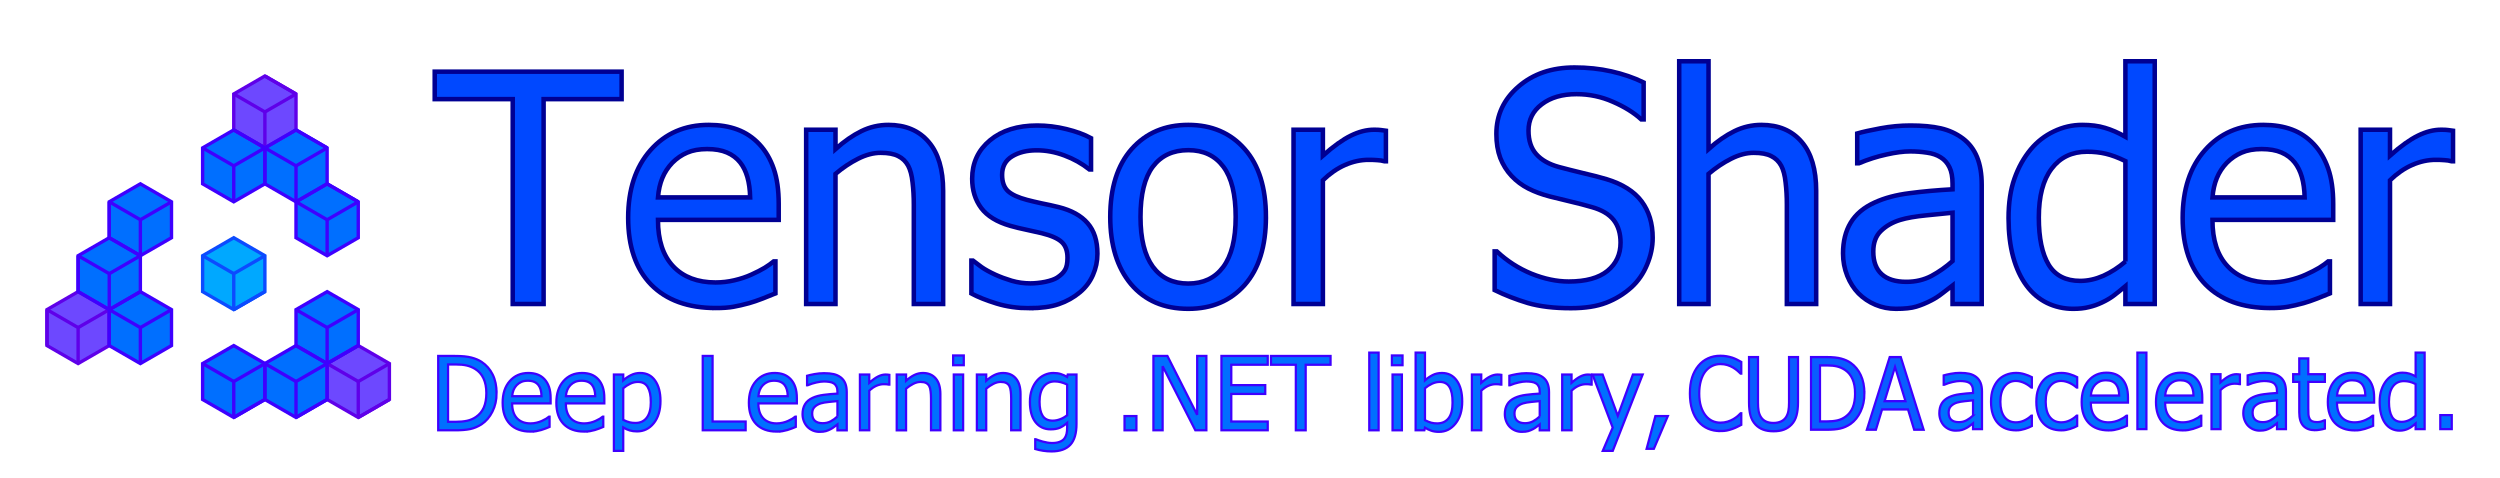 <?xml version="1.0" encoding="UTF-8" standalone="no"?>
<!-- Created with Inkscape (http://www.inkscape.org/) -->

<svg
   xmlns:dc="http://purl.org/dc/elements/1.1/"
   xmlns:cc="http://creativecommons.org/ns#"
   xmlns:rdf="http://www.w3.org/1999/02/22-rdf-syntax-ns#"
   xmlns:svg="http://www.w3.org/2000/svg"
   xmlns="http://www.w3.org/2000/svg"
   xmlns:sodipodi="http://sodipodi.sourceforge.net/DTD/sodipodi-0.dtd"
   xmlns:inkscape="http://www.inkscape.org/namespaces/inkscape"
   width="552.075mm"
   height="105.53mm"
   viewBox="0 0 552.075 105.53"
   version="1.1"
   id="svg8"
   inkscape:version="0.92.4 (5da689c313, 2019-01-14)"
   sodipodi:docname="logo.svg">
  <defs
     id="defs2" />
  <sodipodi:namedview
     id="base"
     pagecolor="#ffffff"
     bordercolor="#666666"
     borderopacity="1.0"
     inkscape:pageopacity="0.0"
     inkscape:pageshadow="2"
     inkscape:zoom="0.175"
     inkscape:cx="872.8831"
     inkscape:cy="674.71722"
     inkscape:document-units="mm"
     inkscape:current-layer="text4644"
     showgrid="true"
     inkscape:snap-grids="true"
     inkscape:snap-intersection-paths="true"
     inkscape:snap-smooth-nodes="true"
     inkscape:snap-midpoints="true"
     inkscape:snap-object-midpoints="true"
     inkscape:snap-center="true"
     fit-margin-top="10"
     fit-margin-right="10"
     fit-margin-bottom="10"
     fit-margin-left="10"
     inkscape:window-width="1920"
     inkscape:window-height="1017"
     inkscape:window-x="-8"
     inkscape:window-y="-8"
     inkscape:window-maximized="1"
     inkscape:snap-global="false">
    <inkscape:grid
       type="xygrid"
       id="grid815"
       originx="-40.985"
       originy="-168.164" />
  </sodipodi:namedview>
  <g
     inkscape:label="レイヤー 1"
     inkscape:groupmode="layer"
     id="layer1"
     style="display:inline"
     transform="translate(-40.985,-23.307)" />
  <g
     inkscape:groupmode="layer"
     id="layer3"
     inkscape:label="レイヤー 3"
     style="display:inline"
     transform="translate(-40.985,-23.307)">
    <g
       aria-label="Tensor Shader"
       style="font-style:normal;font-variant:normal;font-weight:normal;font-stretch:normal;font-size:70.556px;line-height:125%;font-family:Tahoma;-inkscape-font-specification:Tahoma;letter-spacing:-0.55px;word-spacing:0px;writing-mode:lr-tb;fill:#0048ff;fill-opacity:1;stroke:#000093;stroke-width:1;stroke-linecap:butt;stroke-linejoin:miter;stroke-miterlimit:4;stroke-dasharray:none;stroke-opacity:1"
       id="text1035">
      <path
         d="M 154.208,90.436 V 45.201 h -17.225 v -6.063 h 41.272 v 6.063 H 161.029 v 45.234 z"
         style="font-style:normal;font-variant:normal;font-weight:normal;font-stretch:normal;font-size:70.556px;font-family:Tahoma;-inkscape-font-specification:Tahoma;letter-spacing:-0.55px;word-spacing:0px;writing-mode:lr-tb;fill:#0048ff;fill-opacity:1;stroke:#000093;stroke-width:1;stroke-miterlimit:4;stroke-dasharray:none;stroke-opacity:1"
         id="path1050" />
      <path
         d="m 199.064,91.331 q -9.198,0 -14.297,-5.168 -5.064,-5.202 -5.064,-14.745 0,-9.405 4.926,-14.952 4.926,-5.581 12.885,-5.581 3.583,0 6.339,1.034 2.756,1.034 4.823,3.238 2.067,2.205 3.169,5.409 1.102,3.169 1.102,7.786 v 3.514 h -26.665 q 0,6.718 3.376,10.266 3.376,3.548 9.336,3.548 2.136,0 4.169,-0.482 2.067,-0.482 3.721,-1.24 1.757,-0.792 2.963,-1.516 1.206,-0.758 1.998,-1.412 h 0.379 v 7.062 q -1.137,0.448 -2.825,1.137 -1.688,0.655 -3.032,1.034 -1.895,0.517 -3.445,0.792 -1.516,0.276 -3.859,0.276 z m 7.579,-24.426 q -0.069,-2.618 -0.62,-4.513 -0.551,-1.895 -1.585,-3.204 -1.137,-1.447 -2.928,-2.205 -1.757,-0.758 -4.375,-0.758 -2.584,0 -4.41,0.792 -1.791,0.758 -3.273,2.239 -1.447,1.516 -2.205,3.376 -0.758,1.826 -0.965,4.272 z"
         style="font-style:normal;font-variant:normal;font-weight:normal;font-stretch:normal;font-size:70.556px;font-family:Tahoma;-inkscape-font-specification:Tahoma;letter-spacing:-0.55px;word-spacing:0px;writing-mode:lr-tb;fill:#0048ff;fill-opacity:1;stroke:#000093;stroke-width:1;stroke-miterlimit:4;stroke-dasharray:none;stroke-opacity:1"
         id="path1052" />
      <path
         d="m 249.259,90.436 h -6.477 V 68.525 q 0,-2.653 -0.276,-4.926 -0.241,-2.308 -0.965,-3.686 -0.792,-1.447 -2.205,-2.136 -1.412,-0.723 -3.859,-0.723 -2.412,0 -4.995,1.309 -2.549,1.275 -4.995,3.342 v 28.732 h -6.477 V 51.954 h 6.477 v 4.272 q 2.894,-2.584 5.719,-3.962 2.825,-1.378 5.96,-1.378 5.684,0 8.888,3.755 3.204,3.721 3.204,10.818 z"
         style="font-style:normal;font-variant:normal;font-weight:normal;font-stretch:normal;font-size:70.556px;font-family:Tahoma;-inkscape-font-specification:Tahoma;letter-spacing:-0.55px;word-spacing:0px;writing-mode:lr-tb;fill:#0048ff;fill-opacity:1;stroke:#000093;stroke-width:1;stroke-miterlimit:4;stroke-dasharray:none;stroke-opacity:1"
         id="path1054" />
      <path
         d="m 268.277,91.366 q -3.858,0 -7.235,-1.034 -3.342,-1.034 -5.547,-2.205 v -7.269 h 0.345 q 0.827,0.655 1.929,1.447 1.137,0.792 2.997,1.654 1.654,0.758 3.617,1.344 1.998,0.586 4.134,0.586 1.55,0 3.307,-0.345 1.757,-0.379 2.618,-0.93 1.206,-0.792 1.723,-1.688 0.551,-0.896 0.551,-2.687 0,-2.308 -1.275,-3.48 -1.24,-1.171 -4.444,-1.964 -1.24,-0.31 -3.238,-0.723 -1.998,-0.413 -3.686,-0.896 -4.41,-1.275 -6.408,-3.927 -1.998,-2.687 -1.998,-6.477 0,-5.202 3.927,-8.475 3.927,-3.273 10.439,-3.273 3.204,0 6.442,0.792 3.238,0.792 5.443,1.998 v 6.925 h -0.345 q -2.48,-1.964 -5.547,-3.101 -3.032,-1.137 -6.132,-1.137 -3.204,0 -5.409,1.344 -2.205,1.344 -2.205,4.065 0,2.412 1.309,3.617 1.309,1.171 4.203,1.929 1.447,0.379 3.204,0.758 1.791,0.345 3.755,0.827 4.272,1.068 6.408,3.548 2.17,2.48 2.17,6.752 0,2.48 -0.999,4.72 -0.965,2.205 -2.859,3.79 -2.067,1.723 -4.685,2.618 -2.584,0.896 -6.511,0.896 z"
         style="font-style:normal;font-variant:normal;font-weight:normal;font-stretch:normal;font-size:70.556px;font-family:Tahoma;-inkscape-font-specification:Tahoma;letter-spacing:-0.55px;word-spacing:0px;writing-mode:lr-tb;fill:#0048ff;fill-opacity:1;stroke:#000093;stroke-width:1;stroke-miterlimit:4;stroke-dasharray:none;stroke-opacity:1"
         id="path1056" />
      <path
         d="m 320.54,71.212 q 0,9.715 -4.685,15.021 -4.685,5.271 -12.471,5.271 -8.027,0 -12.643,-5.443 -4.582,-5.478 -4.582,-14.848 0,-9.646 4.72,-14.986 4.754,-5.34 12.506,-5.34 7.786,0 12.471,5.34 4.685,5.305 4.685,14.986 z m -6.683,0 q 0,-7.476 -2.722,-11.093 -2.722,-3.652 -7.751,-3.652 -5.064,0 -7.82,3.652 -2.722,3.617 -2.722,11.093 0,7.235 2.722,10.99 2.756,3.721 7.82,3.721 4.995,0 7.717,-3.652 2.756,-3.686 2.756,-11.059 z"
         style="font-style:normal;font-variant:normal;font-weight:normal;font-stretch:normal;font-size:70.556px;font-family:Tahoma;-inkscape-font-specification:Tahoma;letter-spacing:-0.55px;word-spacing:0px;writing-mode:lr-tb;fill:#0048ff;fill-opacity:1;stroke:#000093;stroke-width:1;stroke-miterlimit:4;stroke-dasharray:none;stroke-opacity:1"
         id="path1058" />
      <path
         d="m 347.034,58.913 h -0.345 q -0.723,-0.207 -1.55,-0.241 -0.792,-0.069 -1.929,-0.069 -2.618,0 -5.202,1.137 -2.584,1.137 -4.892,3.376 v 27.32 h -6.477 V 51.954 h 6.477 v 5.719 q 3.548,-3.135 6.167,-4.41 2.653,-1.309 5.133,-1.309 0.999,0 1.481,0.069 0.517,0.034 1.137,0.138 z"
         style="font-style:normal;font-variant:normal;font-weight:normal;font-stretch:normal;font-size:70.556px;font-family:Tahoma;-inkscape-font-specification:Tahoma;letter-spacing:-0.55px;word-spacing:0px;writing-mode:lr-tb;fill:#0048ff;fill-opacity:1;stroke:#000093;stroke-width:1;stroke-miterlimit:4;stroke-dasharray:none;stroke-opacity:1"
         id="path1060" />
      <path
         d="m 387.894,91.366 q -5.581,0 -9.508,-1.137 -3.893,-1.171 -7.338,-2.859 v -8.544 h 0.482 q 3.376,3.169 7.648,4.926 4.272,1.723 8.234,1.723 5.65,0 8.544,-2.343 2.894,-2.377 2.894,-6.236 0,-3.066 -1.516,-4.995 -1.516,-1.929 -4.823,-2.859 -2.377,-0.689 -4.341,-1.137 -1.964,-0.448 -4.926,-1.206 -2.653,-0.689 -4.754,-1.757 -2.102,-1.068 -3.721,-2.791 -1.585,-1.688 -2.48,-3.962 -0.861,-2.308 -0.861,-5.305 0,-6.236 4.858,-10.439 4.858,-4.237 12.402,-4.237 4.306,0 8.13,0.861 3.859,0.861 7.131,2.446 v 8.165 h -0.517 q -2.446,-2.239 -6.27,-3.893 -3.824,-1.688 -8.027,-1.688 -4.754,0 -7.683,2.239 -2.928,2.205 -2.928,5.822 0,3.273 1.723,5.202 1.723,1.929 4.995,2.825 2.17,0.586 5.305,1.344 3.135,0.723 5.202,1.344 5.305,1.619 7.751,4.892 2.446,3.273 2.446,8.062 0,2.997 -1.24,5.926 -1.206,2.928 -3.411,4.961 -2.48,2.239 -5.616,3.445 -3.101,1.206 -7.786,1.206 z"
         style="font-style:normal;font-variant:normal;font-weight:normal;font-stretch:normal;font-size:70.556px;font-family:Tahoma;-inkscape-font-specification:Tahoma;letter-spacing:-0.55px;word-spacing:0px;writing-mode:lr-tb;fill:#0048ff;fill-opacity:1;stroke:#000093;stroke-width:1;stroke-miterlimit:4;stroke-dasharray:none;stroke-opacity:1"
         id="path1062" />
      <path
         d="m 442.052,90.436 h -6.477 V 68.525 q 0,-2.653 -0.276,-4.926 -0.241,-2.308 -0.965,-3.686 -0.792,-1.447 -2.205,-2.136 -1.412,-0.723 -3.858,-0.723 -2.412,0 -4.995,1.309 -2.549,1.275 -4.995,3.342 v 28.732 h -6.477 V 36.83 h 6.477 v 19.396 q 2.894,-2.584 5.719,-3.962 2.825,-1.378 5.96,-1.378 5.684,0 8.888,3.755 3.204,3.721 3.204,10.818 z"
         style="font-style:normal;font-variant:normal;font-weight:normal;font-stretch:normal;font-size:70.556px;font-family:Tahoma;-inkscape-font-specification:Tahoma;letter-spacing:-0.55px;word-spacing:0px;writing-mode:lr-tb;fill:#0048ff;fill-opacity:1;stroke:#000093;stroke-width:1;stroke-miterlimit:4;stroke-dasharray:none;stroke-opacity:1"
         id="path1064" />
      <path
         d="M 472.163,80.962 V 70.282 q -2.308,0.207 -5.857,0.586 -3.514,0.345 -5.684,0.999 -2.584,0.792 -4.272,2.446 -1.688,1.619 -1.688,4.548 0,3.307 1.86,4.995 1.86,1.688 5.443,1.688 3.066,0 5.547,-1.309 2.48,-1.344 4.651,-3.273 z m 0,5.374 q -0.792,0.586 -2.136,1.654 -1.309,1.034 -2.549,1.654 -1.723,0.896 -3.342,1.378 -1.585,0.482 -4.479,0.482 -2.377,0 -4.513,-0.896 -2.136,-0.896 -3.755,-2.515 -1.55,-1.585 -2.48,-3.893 -0.93,-2.343 -0.93,-4.926 0,-3.996 1.688,-6.787 1.688,-2.825 5.34,-4.479 3.238,-1.481 7.648,-2.033 4.41,-0.586 9.508,-0.861 V 63.874 q 0,-2.274 -0.689,-3.652 -0.689,-1.412 -1.929,-2.17 -1.24,-0.792 -3.032,-1.034 -1.791,-0.276 -3.686,-0.276 -2.239,0 -5.271,0.689 -3.032,0.655 -6.063,1.929 h -0.379 v -6.58 q 1.791,-0.517 5.133,-1.137 3.342,-0.62 6.615,-0.62 3.962,0 6.683,0.62 2.722,0.62 4.892,2.239 2.102,1.585 3.135,4.1 1.034,2.515 1.034,6.132 v 26.321 h -6.442 z"
         style="font-style:normal;font-variant:normal;font-weight:normal;font-stretch:normal;font-size:70.556px;font-family:Tahoma;-inkscape-font-specification:Tahoma;letter-spacing:-0.55px;word-spacing:0px;writing-mode:lr-tb;fill:#0048ff;fill-opacity:1;stroke:#000093;stroke-width:1;stroke-miterlimit:4;stroke-dasharray:none;stroke-opacity:1"
         id="path1066" />
      <path
         d="m 516.813,90.436 h -6.477 v -3.927 q -1.516,1.275 -2.618,2.102 -1.102,0.827 -2.584,1.516 -1.378,0.655 -2.859,0.999 -1.481,0.379 -3.445,0.379 -3.135,0 -5.822,-1.309 -2.653,-1.309 -4.513,-3.824 -1.895,-2.549 -2.928,-6.27 -1.034,-3.755 -1.034,-8.613 0,-5.064 1.309,-8.751 1.309,-3.721 3.617,-6.477 2.102,-2.515 5.064,-3.927 2.997,-1.447 6.27,-1.447 2.894,0 5.03,0.655 2.136,0.62 4.513,1.964 V 36.83 h 6.477 z m -6.477,-9.371 V 58.878 q -2.412,-1.171 -4.341,-1.619 -1.895,-0.448 -4.134,-0.448 -4.995,0 -7.82,3.755 -2.825,3.721 -2.825,10.783 0,6.787 2.17,10.404 2.17,3.583 6.959,3.583 2.549,0 5.133,-1.137 2.584,-1.171 4.858,-3.135 z"
         style="font-style:normal;font-variant:normal;font-weight:normal;font-stretch:normal;font-size:70.556px;font-family:Tahoma;-inkscape-font-specification:Tahoma;letter-spacing:-0.55px;word-spacing:0px;writing-mode:lr-tb;fill:#0048ff;fill-opacity:1;stroke:#000093;stroke-width:1;stroke-miterlimit:4;stroke-dasharray:none;stroke-opacity:1"
         id="path1068" />
      <path
         d="m 542.342,91.331 q -9.198,0 -14.297,-5.168 -5.064,-5.202 -5.064,-14.745 0,-9.405 4.926,-14.952 4.926,-5.581 12.885,-5.581 3.583,0 6.339,1.034 2.756,1.034 4.823,3.238 2.067,2.205 3.169,5.409 1.102,3.169 1.102,7.786 v 3.514 h -26.665 q 0,6.718 3.376,10.266 3.376,3.548 9.336,3.548 2.136,0 4.169,-0.482 2.067,-0.482 3.721,-1.24 1.757,-0.792 2.963,-1.516 1.206,-0.758 1.998,-1.412 h 0.379 v 7.062 q -1.137,0.448 -2.825,1.137 -1.688,0.655 -3.032,1.034 -1.895,0.517 -3.445,0.792 -1.516,0.276 -3.858,0.276 z m 7.579,-24.426 q -0.069,-2.618 -0.62,-4.513 -0.551,-1.895 -1.585,-3.204 -1.137,-1.447 -2.928,-2.205 -1.757,-0.758 -4.375,-0.758 -2.584,0 -4.41,0.792 -1.791,0.758 -3.273,2.239 -1.447,1.516 -2.205,3.376 -0.758,1.826 -0.965,4.272 z"
         style="font-style:normal;font-variant:normal;font-weight:normal;font-stretch:normal;font-size:70.556px;font-family:Tahoma;-inkscape-font-specification:Tahoma;letter-spacing:-0.55px;word-spacing:0px;writing-mode:lr-tb;fill:#0048ff;fill-opacity:1;stroke:#000093;stroke-width:1;stroke-miterlimit:4;stroke-dasharray:none;stroke-opacity:1"
         id="path1070" />
      <path
         d="m 582.685,58.913 h -0.345 q -0.723,-0.207 -1.55,-0.241 -0.792,-0.069 -1.929,-0.069 -2.618,0 -5.202,1.137 -2.584,1.137 -4.892,3.376 v 27.32 h -6.477 V 51.954 h 6.477 v 5.719 q 3.548,-3.135 6.167,-4.41 2.653,-1.309 5.133,-1.309 0.999,0 1.481,0.069 0.517,0.034 1.137,0.138 z"
         style="font-style:normal;font-variant:normal;font-weight:normal;font-stretch:normal;font-size:70.556px;font-family:Tahoma;-inkscape-font-specification:Tahoma;letter-spacing:-0.55px;word-spacing:0px;writing-mode:lr-tb;fill:#0048ff;fill-opacity:1;stroke:#000093;stroke-width:1;stroke-miterlimit:4;stroke-dasharray:none;stroke-opacity:1"
         id="path1072" />
    </g>
    <g
       aria-label="Deep Learning .NET library, DirectX backend."
       transform="scale(0.998,1.002)"
       style="font-style:normal;font-variant:normal;font-weight:normal;font-stretch:normal;font-size:22.533px;line-height:125%;font-family:Tahoma;-inkscape-font-specification:Tahoma;letter-spacing:0px;word-spacing:0px;writing-mode:lr-tb;fill:#006fff;fill-opacity:1;stroke:#3e00ff;stroke-width:0.5;stroke-linecap:butt;stroke-linejoin:miter;stroke-opacity:1;stroke-miterlimit:4;stroke-dasharray:none"
       id="text1039">
      <path
         d="m 150.947,109.918 q 0,2.244 -0.913,4.049 -0.902,1.804 -2.432,2.817 -1.243,0.781 -2.531,1.045 -1.276,0.264 -3.268,0.264 h -3.774 V 101.711 h 3.73 q 2.31,0 3.62,0.352 1.32,0.341 2.244,0.946 1.584,1.045 2.454,2.784 0.869,1.727 0.869,4.126 z m -2.266,-0.033 q 0,-1.892 -0.627,-3.224 -0.627,-1.342 -1.859,-2.09 -0.869,-0.528 -1.859,-0.759 -0.99,-0.231 -2.465,-0.231 h -1.661 v 12.642 h 1.661 q 1.452,0 2.542,-0.231 1.089,-0.231 1.991,-0.858 1.133,-0.77 1.705,-2.046 0.572,-1.287 0.572,-3.202 z"
         style="font-style:normal;font-variant:normal;font-weight:normal;font-stretch:normal;font-size:22.533px;font-family:Tahoma;-inkscape-font-specification:Tahoma;writing-mode:lr-tb;fill:#006fff;fill-opacity:1;stroke:#3e00ff;stroke-width:0.5;stroke-opacity:1;stroke-miterlimit:4;stroke-dasharray:none"
         id="path971" />
      <path
         d="m 158.473,118.379 q -2.938,0 -4.566,-1.65 -1.617,-1.661 -1.617,-4.709 0,-3.004 1.573,-4.775 1.573,-1.782 4.115,-1.782 1.144,0 2.024,0.33 0.88,0.33 1.54,1.034 0.66,0.704 1.012,1.727 0.352,1.012 0.352,2.487 v 1.122 h -8.516 q 0,2.145 1.078,3.279 1.078,1.133 2.982,1.133 0.682,0 1.331,-0.154 0.66,-0.154 1.188,-0.396 0.561,-0.253 0.946,-0.484 0.385,-0.242 0.638,-0.451 h 0.121 v 2.255 q -0.363,0.143 -0.902,0.363 -0.539,0.209 -0.968,0.33 -0.605,0.165 -1.1,0.253 -0.484,0.088 -1.232,0.088 z m 2.421,-7.801 q -0.022,-0.836 -0.198,-1.441 -0.176,-0.605 -0.506,-1.023 -0.363,-0.462 -0.935,-0.704 -0.561,-0.242 -1.397,-0.242 -0.825,0 -1.408,0.253 -0.572,0.242 -1.045,0.715 -0.462,0.484 -0.704,1.078 -0.242,0.583 -0.308,1.364 z"
         style="font-style:normal;font-variant:normal;font-weight:normal;font-stretch:normal;font-size:22.533px;font-family:Tahoma;-inkscape-font-specification:Tahoma;writing-mode:lr-tb;fill:#006fff;fill-opacity:1;stroke:#3e00ff;stroke-width:0.5;stroke-opacity:1;stroke-miterlimit:4;stroke-dasharray:none"
         id="path973" />
      <path
         d="m 170.356,118.379 q -2.938,0 -4.566,-1.65 -1.617,-1.661 -1.617,-4.709 0,-3.004 1.573,-4.775 1.573,-1.782 4.115,-1.782 1.144,0 2.024,0.33 0.88,0.33 1.54,1.034 0.66,0.704 1.012,1.727 0.352,1.012 0.352,2.487 v 1.122 h -8.516 q 0,2.145 1.078,3.279 1.078,1.133 2.982,1.133 0.682,0 1.331,-0.154 0.66,-0.154 1.188,-0.396 0.561,-0.253 0.946,-0.484 0.385,-0.242 0.638,-0.451 h 0.121 v 2.255 q -0.363,0.143 -0.902,0.363 -0.539,0.209 -0.968,0.33 -0.605,0.165 -1.1,0.253 -0.484,0.088 -1.232,0.088 z m 2.421,-7.801 q -0.022,-0.836 -0.198,-1.441 -0.176,-0.605 -0.506,-1.023 -0.363,-0.462 -0.935,-0.704 -0.561,-0.242 -1.397,-0.242 -0.825,0 -1.408,0.253 -0.572,0.242 -1.045,0.715 -0.462,0.484 -0.704,1.078 -0.242,0.583 -0.308,1.364 z"
         style="font-style:normal;font-variant:normal;font-weight:normal;font-stretch:normal;font-size:22.533px;font-family:Tahoma;-inkscape-font-specification:Tahoma;writing-mode:lr-tb;fill:#006fff;fill-opacity:1;stroke:#3e00ff;stroke-width:0.5;stroke-opacity:1;stroke-miterlimit:4;stroke-dasharray:none"
         id="path975" />
      <path
         d="m 187.211,111.624 q 0,3.07 -1.474,4.896 -1.463,1.815 -3.708,1.815 -0.913,0 -1.617,-0.209 -0.704,-0.209 -1.441,-0.649 v 5.149 h -2.068 v -16.823 h 2.068 v 1.287 q 0.77,-0.693 1.705,-1.155 0.946,-0.473 2.057,-0.473 2.112,0 3.29,1.672 1.188,1.672 1.188,4.489 z m -2.134,0.231 q 0,-2.101 -0.671,-3.257 -0.671,-1.166 -2.178,-1.166 -0.88,0 -1.705,0.396 -0.814,0.385 -1.551,1.001 v 6.964 q 0.814,0.396 1.386,0.539 0.583,0.143 1.331,0.143 1.606,0 2.498,-1.177 0.891,-1.177 0.891,-3.444 z"
         style="font-style:normal;font-variant:normal;font-weight:normal;font-stretch:normal;font-size:22.533px;font-family:Tahoma;-inkscape-font-specification:Tahoma;writing-mode:lr-tb;fill:#006fff;fill-opacity:1;stroke:#3e00ff;stroke-width:0.5;stroke-opacity:1;stroke-miterlimit:4;stroke-dasharray:none"
         id="path977" />
      <path
         d="m 206.058,118.093 h -9.495 V 101.711 h 2.178 v 14.446 h 7.317 z"
         style="font-style:normal;font-variant:normal;font-weight:normal;font-stretch:normal;font-size:22.533px;font-family:Tahoma;-inkscape-font-specification:Tahoma;writing-mode:lr-tb;fill:#006fff;fill-opacity:1;stroke:#3e00ff;stroke-width:0.5;stroke-opacity:1;stroke-miterlimit:4;stroke-dasharray:none"
         id="path979" />
      <path
         d="m 212.956,118.379 q -2.938,0 -4.566,-1.65 -1.617,-1.661 -1.617,-4.709 0,-3.004 1.573,-4.775 1.573,-1.782 4.115,-1.782 1.144,0 2.024,0.33 0.88,0.33 1.54,1.034 0.66,0.704 1.012,1.727 0.352,1.012 0.352,2.487 v 1.122 h -8.516 q 0,2.145 1.078,3.279 1.078,1.133 2.982,1.133 0.682,0 1.331,-0.154 0.66,-0.154 1.188,-0.396 0.561,-0.253 0.946,-0.484 0.385,-0.242 0.638,-0.451 h 0.121 v 2.255 q -0.363,0.143 -0.902,0.363 -0.539,0.209 -0.968,0.33 -0.605,0.165 -1.1,0.253 -0.484,0.088 -1.232,0.088 z m 2.421,-7.801 q -0.022,-0.836 -0.198,-1.441 -0.176,-0.605 -0.506,-1.023 -0.363,-0.462 -0.935,-0.704 -0.561,-0.242 -1.397,-0.242 -0.825,0 -1.408,0.253 -0.572,0.242 -1.045,0.715 -0.462,0.484 -0.704,1.078 -0.242,0.583 -0.308,1.364 z"
         style="font-style:normal;font-variant:normal;font-weight:normal;font-stretch:normal;font-size:22.533px;font-family:Tahoma;-inkscape-font-specification:Tahoma;writing-mode:lr-tb;fill:#006fff;fill-opacity:1;stroke:#3e00ff;stroke-width:0.5;stroke-opacity:1;stroke-miterlimit:4;stroke-dasharray:none"
         id="path981" />
      <path
         d="m 226.368,115.067 v -3.411 q -0.737,0.066 -1.87,0.187 -1.122,0.11 -1.815,0.319 -0.825,0.253 -1.364,0.781 -0.539,0.517 -0.539,1.452 0,1.056 0.594,1.595 0.594,0.539 1.738,0.539 0.979,0 1.771,-0.418 0.792,-0.429 1.485,-1.045 z m 0,1.716 q -0.253,0.187 -0.682,0.528 -0.418,0.33 -0.814,0.528 -0.55,0.286 -1.067,0.44 -0.506,0.154 -1.43,0.154 -0.759,0 -1.441,-0.286 -0.682,-0.286 -1.199,-0.803 -0.495,-0.506 -0.792,-1.243 -0.297,-0.748 -0.297,-1.573 0,-1.276 0.539,-2.167 0.539,-0.902 1.705,-1.43 1.034,-0.473 2.443,-0.649 1.408,-0.187 3.037,-0.275 v -0.396 q 0,-0.726 -0.22,-1.166 -0.22,-0.451 -0.616,-0.693 -0.396,-0.253 -0.968,-0.33 -0.572,-0.088 -1.177,-0.088 -0.715,0 -1.683,0.22 -0.968,0.209 -1.936,0.616 h -0.121 v -2.101 q 0.572,-0.165 1.639,-0.363 1.067,-0.198 2.112,-0.198 1.265,0 2.134,0.198 0.869,0.198 1.562,0.715 0.671,0.506 1.001,1.309 0.33,0.803 0.33,1.958 v 8.406 h -2.057 z"
         style="font-style:normal;font-variant:normal;font-weight:normal;font-stretch:normal;font-size:22.533px;font-family:Tahoma;-inkscape-font-specification:Tahoma;writing-mode:lr-tb;fill:#006fff;fill-opacity:1;stroke:#3e00ff;stroke-width:0.5;stroke-opacity:1;stroke-miterlimit:4;stroke-dasharray:none"
         id="path983" />
      <path
         d="m 237.855,108.026 h -0.11 q -0.231,-0.066 -0.495,-0.077 -0.253,-0.022 -0.616,-0.022 -0.836,0 -1.661,0.363 -0.825,0.363 -1.562,1.078 v 8.725 h -2.068 v -12.29 h 2.068 v 1.826 q 1.133,-1.001 1.969,-1.408 0.847,-0.418 1.639,-0.418 0.319,0 0.473,0.022 0.165,0.011 0.363,0.044 z"
         style="font-style:normal;font-variant:normal;font-weight:normal;font-stretch:normal;font-size:22.533px;font-family:Tahoma;-inkscape-font-specification:Tahoma;writing-mode:lr-tb;fill:#006fff;fill-opacity:1;stroke:#3e00ff;stroke-width:0.5;stroke-opacity:1;stroke-miterlimit:4;stroke-dasharray:none"
         id="path985" />
      <path
         d="m 249.143,118.093 h -2.068 v -6.997 q 0,-0.847 -0.088,-1.573 -0.077,-0.737 -0.308,-1.177 -0.253,-0.462 -0.704,-0.682 -0.451,-0.231 -1.232,-0.231 -0.77,0 -1.595,0.418 -0.814,0.407 -1.595,1.067 v 9.176 h -2.068 v -12.29 h 2.068 v 1.364 q 0.924,-0.825 1.826,-1.265 0.902,-0.44 1.903,-0.44 1.815,0 2.839,1.199 1.023,1.188 1.023,3.455 z"
         style="font-style:normal;font-variant:normal;font-weight:normal;font-stretch:normal;font-size:22.533px;font-family:Tahoma;-inkscape-font-specification:Tahoma;writing-mode:lr-tb;fill:#006fff;fill-opacity:1;stroke:#3e00ff;stroke-width:0.5;stroke-opacity:1;stroke-miterlimit:4;stroke-dasharray:none"
         id="path987" />
      <path
         d="m 254.182,118.093 h -2.068 v -12.29 h 2.068 z m 0.143,-14.347 h -2.354 v -2.145 h 2.354 z"
         style="font-style:normal;font-variant:normal;font-weight:normal;font-stretch:normal;font-size:22.533px;font-family:Tahoma;-inkscape-font-specification:Tahoma;writing-mode:lr-tb;fill:#006fff;fill-opacity:1;stroke:#3e00ff;stroke-width:0.5;stroke-opacity:1;stroke-miterlimit:4;stroke-dasharray:none"
         id="path989" />
      <path
         d="m 266.879,118.093 h -2.068 v -6.997 q 0,-0.847 -0.088,-1.573 -0.077,-0.737 -0.308,-1.177 -0.253,-0.462 -0.704,-0.682 -0.451,-0.231 -1.232,-0.231 -0.77,0 -1.595,0.418 -0.814,0.407 -1.595,1.067 v 9.176 h -2.068 v -12.29 h 2.068 v 1.364 q 0.924,-0.825 1.826,-1.265 0.902,-0.44 1.903,-0.44 1.815,0 2.839,1.199 1.023,1.188 1.023,3.455 z"
         style="font-style:normal;font-variant:normal;font-weight:normal;font-stretch:normal;font-size:22.533px;font-family:Tahoma;-inkscape-font-specification:Tahoma;writing-mode:lr-tb;fill:#006fff;fill-opacity:1;stroke:#3e00ff;stroke-width:0.5;stroke-opacity:1;stroke-miterlimit:4;stroke-dasharray:none"
         id="path991" />
      <path
         d="m 277.199,114.759 v -6.744 q -0.77,-0.374 -1.43,-0.528 -0.649,-0.165 -1.298,-0.165 -1.573,0 -2.476,1.155 -0.902,1.155 -0.902,3.312 0,2.046 0.682,3.114 0.693,1.067 2.233,1.067 0.803,0 1.65,-0.319 0.858,-0.319 1.54,-0.891 z m -6.953,5.303 q 0.209,0.088 0.616,0.231 0.407,0.154 0.924,0.286 0.572,0.143 1.056,0.231 0.484,0.088 1.056,0.088 0.957,0 1.617,-0.253 0.671,-0.253 1.045,-0.704 0.352,-0.451 0.495,-1.045 0.143,-0.594 0.143,-1.353 v -1.078 q -0.836,0.726 -1.639,1.078 -0.803,0.341 -2.013,0.341 -2.101,0 -3.345,-1.562 -1.243,-1.562 -1.243,-4.489 0,-1.529 0.429,-2.707 0.429,-1.188 1.155,-2.013 0.693,-0.792 1.639,-1.221 0.946,-0.429 1.958,-0.429 0.957,0 1.65,0.231 0.704,0.22 1.408,0.638 l 0.121,-0.528 h 1.947 v 10.892 q 0,3.125 -1.364,4.588 -1.364,1.463 -4.17,1.463 -0.902,0 -1.848,-0.143 -0.935,-0.143 -1.749,-0.385 v -2.156 z"
         style="font-style:normal;font-variant:normal;font-weight:normal;font-stretch:normal;font-size:22.533px;font-family:Tahoma;-inkscape-font-specification:Tahoma;writing-mode:lr-tb;fill:#006fff;fill-opacity:1;stroke:#3e00ff;stroke-width:0.5;stroke-opacity:1;stroke-miterlimit:4;stroke-dasharray:none"
         id="path993" />
      <path
         d="m 292.525,118.093 h -2.63 v -3.136 h 2.63 z"
         style="font-style:normal;font-variant:normal;font-weight:normal;font-stretch:normal;font-size:22.533px;font-family:Tahoma;-inkscape-font-specification:Tahoma;writing-mode:lr-tb;fill:#006fff;fill-opacity:1;stroke:#3e00ff;stroke-width:0.5;stroke-opacity:1;stroke-miterlimit:4;stroke-dasharray:none"
         id="path995" />
      <path
         d="m 308.005,118.093 h -2.443 l -7.24,-14.127 v 14.127 h -2.035 V 101.711 h 3.092 L 305.97,114.682 V 101.711 h 2.035 z"
         style="font-style:normal;font-variant:normal;font-weight:normal;font-stretch:normal;font-size:22.533px;font-family:Tahoma;-inkscape-font-specification:Tahoma;writing-mode:lr-tb;fill:#006fff;fill-opacity:1;stroke:#3e00ff;stroke-width:0.5;stroke-opacity:1;stroke-miterlimit:4;stroke-dasharray:none"
         id="path997" />
      <path
         d="M 311.339,118.093 V 101.711 h 10.243 v 1.936 h -8.065 v 4.489 h 7.515 v 1.936 h -7.515 v 6.084 h 8.065 v 1.936 z"
         style="font-style:normal;font-variant:normal;font-weight:normal;font-stretch:normal;font-size:22.533px;font-family:Tahoma;-inkscape-font-specification:Tahoma;writing-mode:lr-tb;fill:#006fff;fill-opacity:1;stroke:#3e00ff;stroke-width:0.5;stroke-opacity:1;stroke-miterlimit:4;stroke-dasharray:none"
         id="path999" />
      <path
         d="m 327.799,118.093 v -14.446 h -5.501 v -1.936 h 13.181 v 1.936 h -5.501 v 14.446 z"
         style="font-style:normal;font-variant:normal;font-weight:normal;font-stretch:normal;font-size:22.533px;font-family:Tahoma;-inkscape-font-specification:Tahoma;writing-mode:lr-tb;fill:#006fff;fill-opacity:1;stroke:#3e00ff;stroke-width:0.5;stroke-opacity:1;stroke-miterlimit:4;stroke-dasharray:none"
         id="path1001" />
      <path
         d="m 346.117,118.093 h -2.068 v -17.12 h 2.068 z"
         style="font-style:normal;font-variant:normal;font-weight:normal;font-stretch:normal;font-size:22.533px;font-family:Tahoma;-inkscape-font-specification:Tahoma;writing-mode:lr-tb;fill:#006fff;fill-opacity:1;stroke:#3e00ff;stroke-width:0.5;stroke-opacity:1;stroke-miterlimit:4;stroke-dasharray:none"
         id="path1003" />
      <path
         d="m 351.267,118.093 h -2.068 v -12.29 h 2.068 z m 0.143,-14.347 h -2.354 v -2.145 h 2.354 z"
         style="font-style:normal;font-variant:normal;font-weight:normal;font-stretch:normal;font-size:22.533px;font-family:Tahoma;-inkscape-font-specification:Tahoma;writing-mode:lr-tb;fill:#006fff;fill-opacity:1;stroke:#3e00ff;stroke-width:0.5;stroke-opacity:1;stroke-miterlimit:4;stroke-dasharray:none"
         id="path1005" />
      <path
         d="m 362.478,111.91 q 0,-2.2 -0.671,-3.334 -0.671,-1.144 -2.156,-1.144 -0.847,0 -1.716,0.396 -0.858,0.396 -1.562,1.001 v 7.041 q 0.781,0.385 1.386,0.55 0.605,0.154 1.331,0.154 1.584,0 2.487,-1.122 0.902,-1.122 0.902,-3.543 z m 2.134,-0.165 q 0,3.015 -1.463,4.852 -1.463,1.837 -3.664,1.837 -1.001,0 -1.716,-0.253 -0.704,-0.242 -1.397,-0.66 l -0.132,0.572 h -1.936 v -17.12 h 2.068 v 6.117 q 0.781,-0.704 1.694,-1.166 0.913,-0.462 2.068,-0.462 2.079,0 3.279,1.672 1.199,1.661 1.199,4.61 z"
         style="font-style:normal;font-variant:normal;font-weight:normal;font-stretch:normal;font-size:22.533px;font-family:Tahoma;-inkscape-font-specification:Tahoma;writing-mode:lr-tb;fill:#006fff;fill-opacity:1;stroke:#3e00ff;stroke-width:0.5;stroke-opacity:1;stroke-miterlimit:4;stroke-dasharray:none"
         id="path1007" />
      <path
         d="m 373.271,108.026 h -0.11 q -0.231,-0.066 -0.495,-0.077 -0.253,-0.022 -0.616,-0.022 -0.836,0 -1.661,0.363 -0.825,0.363 -1.562,1.078 v 8.725 h -2.068 v -12.29 h 2.068 v 1.826 q 1.133,-1.001 1.969,-1.408 0.847,-0.418 1.639,-0.418 0.319,0 0.473,0.022 0.165,0.011 0.363,0.044 z"
         style="font-style:normal;font-variant:normal;font-weight:normal;font-stretch:normal;font-size:22.533px;font-family:Tahoma;-inkscape-font-specification:Tahoma;writing-mode:lr-tb;fill:#006fff;fill-opacity:1;stroke:#3e00ff;stroke-width:0.5;stroke-opacity:1;stroke-miterlimit:4;stroke-dasharray:none"
         id="path1009" />
      <path
         d="m 381.765,115.067 v -3.411 q -0.737,0.066 -1.87,0.187 -1.122,0.11 -1.815,0.319 -0.825,0.253 -1.364,0.781 -0.539,0.517 -0.539,1.452 0,1.056 0.594,1.595 0.594,0.539 1.738,0.539 0.979,0 1.771,-0.418 0.792,-0.429 1.485,-1.045 z m 0,1.716 q -0.253,0.187 -0.682,0.528 -0.418,0.33 -0.814,0.528 -0.55,0.286 -1.067,0.44 -0.506,0.154 -1.43,0.154 -0.759,0 -1.441,-0.286 -0.682,-0.286 -1.199,-0.803 -0.495,-0.506 -0.792,-1.243 -0.297,-0.748 -0.297,-1.573 0,-1.276 0.539,-2.167 0.539,-0.902 1.705,-1.43 1.034,-0.473 2.443,-0.649 1.408,-0.187 3.037,-0.275 v -0.396 q 0,-0.726 -0.22,-1.166 -0.22,-0.451 -0.616,-0.693 -0.396,-0.253 -0.968,-0.33 -0.572,-0.088 -1.177,-0.088 -0.715,0 -1.683,0.22 -0.968,0.209 -1.936,0.616 h -0.121 v -2.101 q 0.572,-0.165 1.639,-0.363 1.067,-0.198 2.112,-0.198 1.265,0 2.134,0.198 0.869,0.198 1.562,0.715 0.671,0.506 1.001,1.309 0.33,0.803 0.33,1.958 v 8.406 h -2.057 z"
         style="font-style:normal;font-variant:normal;font-weight:normal;font-stretch:normal;font-size:22.533px;font-family:Tahoma;-inkscape-font-specification:Tahoma;writing-mode:lr-tb;fill:#006fff;fill-opacity:1;stroke:#3e00ff;stroke-width:0.5;stroke-opacity:1;stroke-miterlimit:4;stroke-dasharray:none"
         id="path1011" />
      <path
         d="m 393.251,108.026 h -0.11 q -0.231,-0.066 -0.495,-0.077 -0.253,-0.022 -0.616,-0.022 -0.836,0 -1.661,0.363 -0.825,0.363 -1.562,1.078 v 8.725 h -2.068 v -12.29 h 2.068 v 1.826 q 1.133,-1.001 1.969,-1.408 0.847,-0.418 1.639,-0.418 0.319,0 0.473,0.022 0.165,0.011 0.363,0.044 z"
         style="font-style:normal;font-variant:normal;font-weight:normal;font-stretch:normal;font-size:22.533px;font-family:Tahoma;-inkscape-font-specification:Tahoma;writing-mode:lr-tb;fill:#006fff;fill-opacity:1;stroke:#3e00ff;stroke-width:0.5;stroke-opacity:1;stroke-miterlimit:4;stroke-dasharray:none"
         id="path1013" />
      <path
         d="m 404.54,105.803 -6.612,16.823 h -2.211 l 2.2,-5.127 -4.467,-11.695 h 2.233 l 3.356,9.099 3.345,-9.099 z"
         style="font-style:normal;font-variant:normal;font-weight:normal;font-stretch:normal;font-size:22.533px;font-family:Tahoma;-inkscape-font-specification:Tahoma;writing-mode:lr-tb;fill:#006fff;fill-opacity:1;stroke:#3e00ff;stroke-width:0.5;stroke-opacity:1;stroke-miterlimit:4;stroke-dasharray:none"
         id="path1015" />
      <path
         d="m 410.107,114.957 -3.081,7.207 h -1.606 l 1.936,-7.207 z"
         style="font-style:normal;font-variant:normal;font-weight:normal;font-stretch:normal;font-size:22.533px;font-family:Tahoma;-inkscape-font-specification:Tahoma;writing-mode:lr-tb;fill:#006fff;fill-opacity:1;stroke:#3e00ff;stroke-width:0.5;stroke-opacity:1;stroke-miterlimit:4;stroke-dasharray:none"
         id="path1017" />
      <g
         aria-label="AVX accelerated."
         transform="scale(1.002,0.998)"
         style="font-style:normal;font-variant:normal;font-weight:normal;font-stretch:normal;font-size:22.235px;line-height:1.25;font-family:Tahoma;-inkscape-font-specification:Tahoma;letter-spacing:0px;word-spacing:0px;fill:#006fff;fill-opacity:1;stroke:#3e00ff;stroke-width:0.5;stroke-miterlimit:4;stroke-dasharray:none;stroke-opacity:1"
         id="text936">
        <path
           d="m 476.69,115.085 v -3.367 q -0.71,0.065 -1.802,0.185 -1.081,0.109 -1.749,0.315 -0.795,0.25 -1.314,0.771 -0.519,0.51 -0.519,1.434 0,1.043 0.572,1.575 0.572,0.532 1.675,0.532 0.943,0 1.707,-0.413 0.763,-0.424 1.431,-1.032 z m 0,1.694 q -0.244,0.185 -0.657,0.521 -0.403,0.326 -0.784,0.521 -0.53,0.282 -1.028,0.434 -0.488,0.152 -1.378,0.152 -0.731,0 -1.389,-0.282 -0.657,-0.282 -1.155,-0.793 -0.477,-0.5 -0.763,-1.227 -0.286,-0.739 -0.286,-1.553 0,-1.26 0.519,-2.14 0.519,-0.891 1.643,-1.412 0.996,-0.467 2.353,-0.641 1.357,-0.185 2.926,-0.272 v -0.391 q 0,-0.717 -0.212,-1.151 -0.212,-0.445 -0.594,-0.684 -0.382,-0.25 -0.933,-0.326 -0.551,-0.087 -1.134,-0.087 -0.689,0 -1.622,0.217 -0.933,0.206 -1.866,0.608 h -0.117 v -2.074 q 0.551,-0.163 1.579,-0.358 1.028,-0.195 2.035,-0.195 1.219,0 2.057,0.195 0.837,0.195 1.505,0.706 0.647,0.5 0.965,1.292 0.318,0.793 0.318,1.933 v 8.297 h -1.982 z"
           style="font-style:normal;font-variant:normal;font-weight:normal;font-stretch:normal;font-family:Tahoma;-inkscape-font-specification:Tahoma;fill:#006fff;fill-opacity:1;stroke:#3e00ff;stroke-width:0.494;stroke-miterlimit:4;stroke-dasharray:none;stroke-opacity:1"
           id="path944"
           inkscape:connector-curvature="0" />
        <path
           d="m 486.188,118.343 q -1.219,0 -2.237,-0.38 -1.018,-0.391 -1.749,-1.173 -0.731,-0.782 -1.134,-1.966 -0.403,-1.195 -0.403,-2.802 0,-1.596 0.413,-2.759 0.424,-1.162 1.124,-1.955 0.7,-0.793 1.738,-1.216 1.049,-0.434 2.247,-0.434 0.975,0 1.876,0.282 0.912,0.282 1.622,0.652 v 2.292 h -0.117 q -0.212,-0.185 -0.551,-0.424 -0.329,-0.239 -0.806,-0.489 -0.413,-0.217 -0.975,-0.38 -0.562,-0.163 -1.081,-0.163 -1.548,0 -2.491,1.206 -0.933,1.195 -0.933,3.388 0,2.15 0.901,3.356 0.912,1.195 2.523,1.195 0.975,0 1.855,-0.413 0.88,-0.413 1.558,-1.064 h 0.117 v 2.292 q -0.297,0.141 -0.742,0.348 -0.445,0.195 -0.806,0.293 -0.509,0.152 -0.912,0.228 -0.403,0.087 -1.039,0.087 z"
           style="font-style:normal;font-variant:normal;font-weight:normal;font-stretch:normal;font-family:Tahoma;-inkscape-font-specification:Tahoma;fill:#006fff;fill-opacity:1;stroke:#3e00ff;stroke-width:0.494;stroke-miterlimit:4;stroke-dasharray:none;stroke-opacity:1"
           id="path946"
           inkscape:connector-curvature="0" />
        <path
           d="m 496.195,118.343 q -1.219,0 -2.237,-0.38 -1.018,-0.391 -1.749,-1.173 -0.731,-0.782 -1.134,-1.966 -0.403,-1.195 -0.403,-2.802 0,-1.596 0.413,-2.759 0.424,-1.162 1.124,-1.955 0.7,-0.793 1.738,-1.216 1.049,-0.434 2.247,-0.434 0.975,0 1.876,0.282 0.912,0.282 1.622,0.652 v 2.292 h -0.117 q -0.212,-0.185 -0.551,-0.424 -0.329,-0.239 -0.806,-0.489 -0.413,-0.217 -0.975,-0.38 -0.562,-0.163 -1.081,-0.163 -1.548,0 -2.491,1.206 -0.933,1.195 -0.933,3.388 0,2.15 0.901,3.356 0.912,1.195 2.523,1.195 0.975,0 1.855,-0.413 0.88,-0.413 1.558,-1.064 h 0.117 v 2.292 q -0.297,0.141 -0.742,0.348 -0.445,0.195 -0.806,0.293 -0.509,0.152 -0.912,0.228 -0.403,0.087 -1.039,0.087 z"
           style="font-style:normal;font-variant:normal;font-weight:normal;font-stretch:normal;font-family:Tahoma;-inkscape-font-specification:Tahoma;fill:#006fff;fill-opacity:1;stroke:#3e00ff;stroke-width:0.494;stroke-miterlimit:4;stroke-dasharray:none;stroke-opacity:1"
           id="path948"
           inkscape:connector-curvature="0" />
        <path
           d="m 506.637,118.354 q -2.83,0 -4.399,-1.629 -1.558,-1.64 -1.558,-4.648 0,-2.965 1.516,-4.713 1.516,-1.759 3.965,-1.759 1.102,0 1.951,0.326 0.848,0.326 1.484,1.021 0.636,0.695 0.975,1.705 0.339,0.999 0.339,2.454 v 1.108 h -8.205 q 0,2.118 1.039,3.236 1.039,1.119 2.873,1.119 0.657,0 1.283,-0.152 0.636,-0.152 1.145,-0.391 0.541,-0.25 0.912,-0.478 0.371,-0.239 0.615,-0.445 h 0.117 v 2.226 q -0.35,0.141 -0.869,0.358 -0.519,0.206 -0.933,0.326 -0.583,0.163 -1.06,0.25 -0.466,0.087 -1.187,0.087 z m 2.332,-7.7 q -0.021,-0.825 -0.191,-1.423 -0.17,-0.597 -0.488,-1.01 -0.35,-0.456 -0.901,-0.695 -0.541,-0.239 -1.346,-0.239 -0.795,0 -1.357,0.25 -0.551,0.239 -1.007,0.706 -0.445,0.478 -0.678,1.064 -0.233,0.576 -0.297,1.347 z"
           style="font-style:normal;font-variant:normal;font-weight:normal;font-stretch:normal;font-family:Tahoma;-inkscape-font-specification:Tahoma;fill:#006fff;fill-opacity:1;stroke:#3e00ff;stroke-width:0.494;stroke-miterlimit:4;stroke-dasharray:none;stroke-opacity:1"
           id="path950"
           inkscape:connector-curvature="0" />
        <path
           d="m 514.98,118.071 h -1.993 v -16.899 h 1.993 z"
           style="font-style:normal;font-variant:normal;font-weight:normal;font-stretch:normal;font-family:Tahoma;-inkscape-font-specification:Tahoma;fill:#006fff;fill-opacity:1;stroke:#3e00ff;stroke-width:0.494;stroke-miterlimit:4;stroke-dasharray:none;stroke-opacity:1"
           id="path952"
           inkscape:connector-curvature="0" />
        <path
           d="m 523.047,118.354 q -2.83,0 -4.399,-1.629 -1.558,-1.64 -1.558,-4.648 0,-2.965 1.516,-4.713 1.516,-1.759 3.965,-1.759 1.102,0 1.951,0.326 0.848,0.326 1.484,1.021 0.636,0.695 0.975,1.705 0.339,0.999 0.339,2.454 v 1.108 h -8.205 q 0,2.118 1.039,3.236 1.039,1.119 2.873,1.119 0.657,0 1.283,-0.152 0.636,-0.152 1.145,-0.391 0.541,-0.25 0.912,-0.478 0.371,-0.239 0.615,-0.445 h 0.117 v 2.226 q -0.35,0.141 -0.869,0.358 -0.519,0.206 -0.933,0.326 -0.583,0.163 -1.06,0.25 -0.466,0.087 -1.187,0.087 z m 2.332,-7.7 q -0.021,-0.825 -0.191,-1.423 -0.17,-0.597 -0.488,-1.01 -0.35,-0.456 -0.901,-0.695 -0.541,-0.239 -1.346,-0.239 -0.795,0 -1.357,0.25 -0.551,0.239 -1.007,0.706 -0.445,0.478 -0.678,1.064 -0.233,0.576 -0.297,1.347 z"
           style="font-style:normal;font-variant:normal;font-weight:normal;font-stretch:normal;font-family:Tahoma;-inkscape-font-specification:Tahoma;fill:#006fff;fill-opacity:1;stroke:#3e00ff;stroke-width:0.494;stroke-miterlimit:4;stroke-dasharray:none;stroke-opacity:1"
           id="path954"
           inkscape:connector-curvature="0" />
        <path
           d="m 535.63,108.134 h -0.106 q -0.223,-0.065 -0.477,-0.076 -0.244,-0.022 -0.594,-0.022 -0.806,0 -1.601,0.358 -0.795,0.358 -1.505,1.064 v 8.612 h -1.993 v -12.131 h 1.993 v 1.803 q 1.092,-0.988 1.898,-1.39 0.816,-0.413 1.579,-0.413 0.307,0 0.456,0.022 0.159,0.011 0.35,0.043 z"
           style="font-style:normal;font-variant:normal;font-weight:normal;font-stretch:normal;font-family:Tahoma;-inkscape-font-specification:Tahoma;fill:#006fff;fill-opacity:1;stroke:#3e00ff;stroke-width:0.494;stroke-miterlimit:4;stroke-dasharray:none;stroke-opacity:1"
           id="path956"
           inkscape:connector-curvature="0" />
        <path
           d="m 543.813,115.085 v -3.367 q -0.71,0.065 -1.802,0.185 -1.081,0.109 -1.749,0.315 -0.795,0.25 -1.314,0.771 -0.519,0.51 -0.519,1.434 0,1.043 0.572,1.575 0.572,0.532 1.675,0.532 0.943,0 1.707,-0.413 0.763,-0.424 1.431,-1.032 z m 0,1.694 q -0.244,0.185 -0.657,0.521 -0.403,0.326 -0.784,0.521 -0.53,0.282 -1.028,0.434 -0.488,0.152 -1.378,0.152 -0.731,0 -1.389,-0.282 -0.657,-0.282 -1.155,-0.793 -0.477,-0.5 -0.763,-1.227 -0.286,-0.739 -0.286,-1.553 0,-1.26 0.519,-2.14 0.519,-0.891 1.643,-1.412 0.996,-0.467 2.353,-0.641 1.357,-0.185 2.926,-0.272 v -0.391 q 0,-0.717 -0.212,-1.151 -0.212,-0.445 -0.594,-0.684 -0.382,-0.25 -0.933,-0.326 -0.551,-0.087 -1.134,-0.087 -0.689,0 -1.622,0.217 -0.933,0.206 -1.866,0.608 h -0.117 v -2.074 q 0.551,-0.163 1.579,-0.358 1.028,-0.195 2.035,-0.195 1.219,0 2.057,0.195 0.837,0.195 1.505,0.706 0.647,0.5 0.965,1.292 0.318,0.793 0.318,1.933 v 8.297 h -1.982 z"
           style="font-style:normal;font-variant:normal;font-weight:normal;font-stretch:normal;font-family:Tahoma;-inkscape-font-specification:Tahoma;fill:#006fff;fill-opacity:1;stroke:#3e00ff;stroke-width:0.494;stroke-miterlimit:4;stroke-dasharray:none;stroke-opacity:1"
           id="path958"
           inkscape:connector-curvature="0" />
        <path
           d="m 552.188,118.31 q -1.632,0 -2.544,-0.945 -0.912,-0.956 -0.912,-3.008 v -6.723 h -1.346 v -1.694 h 1.346 v -3.486 h 1.993 v 3.486 h 3.668 v 1.694 h -3.668 v 5.767 q 0,0.923 0.032,1.423 0.032,0.5 0.244,0.934 0.18,0.38 0.583,0.576 0.403,0.185 1.092,0.185 0.488,0 0.943,-0.141 0.456,-0.152 0.657,-0.25 h 0.117 v 1.835 q -0.562,0.163 -1.145,0.25 -0.572,0.098 -1.06,0.098 z"
           style="font-style:normal;font-variant:normal;font-weight:normal;font-stretch:normal;font-family:Tahoma;-inkscape-font-specification:Tahoma;fill:#006fff;fill-opacity:1;stroke:#3e00ff;stroke-width:0.494;stroke-miterlimit:4;stroke-dasharray:none;stroke-opacity:1"
           id="path960"
           inkscape:connector-curvature="0" />
        <path
           d="m 560.997,118.354 q -2.83,0 -4.399,-1.629 -1.558,-1.64 -1.558,-4.648 0,-2.965 1.516,-4.713 1.516,-1.759 3.965,-1.759 1.102,0 1.951,0.326 0.848,0.326 1.484,1.021 0.636,0.695 0.975,1.705 0.339,0.999 0.339,2.454 v 1.108 h -8.205 q 0,2.118 1.039,3.236 1.039,1.119 2.873,1.119 0.657,0 1.283,-0.152 0.636,-0.152 1.145,-0.391 0.541,-0.25 0.912,-0.478 0.371,-0.239 0.615,-0.445 h 0.117 v 2.226 q -0.35,0.141 -0.869,0.358 -0.519,0.206 -0.933,0.326 -0.583,0.163 -1.06,0.25 -0.466,0.087 -1.187,0.087 z m 2.332,-7.7 q -0.021,-0.825 -0.191,-1.423 -0.17,-0.597 -0.488,-1.01 -0.35,-0.456 -0.901,-0.695 -0.541,-0.239 -1.346,-0.239 -0.795,0 -1.357,0.25 -0.551,0.239 -1.007,0.706 -0.445,0.478 -0.678,1.064 -0.233,0.576 -0.297,1.347 z"
           style="font-style:normal;font-variant:normal;font-weight:normal;font-stretch:normal;font-family:Tahoma;-inkscape-font-specification:Tahoma;fill:#006fff;fill-opacity:1;stroke:#3e00ff;stroke-width:0.494;stroke-miterlimit:4;stroke-dasharray:none;stroke-opacity:1"
           id="path962"
           inkscape:connector-curvature="0" />
        <path
           d="m 576.421,118.071 h -1.993 v -1.238 q -0.466,0.402 -0.806,0.662 -0.339,0.261 -0.795,0.478 -0.424,0.206 -0.88,0.315 -0.456,0.119 -1.06,0.119 -0.965,0 -1.792,-0.413 -0.816,-0.413 -1.389,-1.206 -0.583,-0.804 -0.901,-1.977 -0.318,-1.184 -0.318,-2.715 0,-1.596 0.403,-2.759 0.403,-1.173 1.113,-2.042 0.647,-0.793 1.558,-1.238 0.922,-0.456 1.929,-0.456 0.89,0 1.548,0.206 0.657,0.195 1.389,0.619 v -5.256 h 1.993 z m -1.993,-2.954 v -6.994 q -0.742,-0.369 -1.336,-0.51 -0.583,-0.141 -1.272,-0.141 -1.537,0 -2.406,1.184 -0.869,1.173 -0.869,3.399 0,2.139 0.668,3.28 0.668,1.129 2.141,1.129 0.784,0 1.579,-0.358 0.795,-0.369 1.495,-0.988 z"
           style="font-style:normal;font-variant:normal;font-weight:normal;font-stretch:normal;font-family:Tahoma;-inkscape-font-specification:Tahoma;fill:#006fff;fill-opacity:1;stroke:#3e00ff;stroke-width:0.494;stroke-miterlimit:4;stroke-dasharray:none;stroke-opacity:1"
           id="path964"
           inkscape:connector-curvature="0" />
        <path
           d="m 582.41,118.071 h -2.534 v -3.095 h 2.534 z"
           style="font-style:normal;font-variant:normal;font-weight:normal;font-stretch:normal;font-family:Tahoma;-inkscape-font-specification:Tahoma;fill:#006fff;fill-opacity:1;stroke:#3e00ff;stroke-width:0.494;stroke-miterlimit:4;stroke-dasharray:none;stroke-opacity:1"
           id="path966"
           inkscape:connector-curvature="0" />
        <g
           aria-label="CUDA"
           transform="scale(0.966,1.035)"
           style="font-style:normal;font-variant:normal;font-weight:normal;font-stretch:normal;font-size:21.31px;line-height:1.25;font-family:Tahoma;-inkscape-font-specification:Tahoma;letter-spacing:0px;word-spacing:0px;fill:#0a5dff;fill-opacity:1;stroke:#3e00ff;stroke-width:0.5;stroke-miterlimit:4;stroke-dasharray:none;stroke-opacity:1"
           id="text4644">
          <path
             d="m 435.68,114.486 q -1.519,0 -2.799,-0.51 -1.269,-0.51 -2.195,-1.519 -0.926,-1.009 -1.436,-2.518 -0.51,-1.509 -0.51,-3.465 0,-1.946 0.489,-3.392 0.499,-1.446 1.446,-2.518 0.926,-1.041 2.195,-1.582 1.269,-0.551 2.841,-0.551 0.78,0 1.457,0.114 0.687,0.114 1.269,0.291 0.499,0.156 1.02,0.395 0.531,0.229 1.04,0.51 v 2.487 h -0.166 q -0.271,-0.25 -0.697,-0.603 -0.427,-0.354 -1.04,-0.697 -0.593,-0.323 -1.29,-0.531 -0.697,-0.208 -1.613,-0.208 -0.988,0 -1.873,0.406 -0.884,0.406 -1.55,1.197 -0.656,0.791 -1.02,1.987 -0.364,1.197 -0.364,2.695 0,1.592 0.385,2.747 0.385,1.145 1.051,1.935 0.645,0.77 1.519,1.165 0.874,0.385 1.852,0.385 0.895,0 1.654,-0.218 0.76,-0.219 1.353,-0.551 0.572,-0.323 0.988,-0.656 0.416,-0.343 0.656,-0.583 h 0.156 v 2.456 q -0.51,0.239 -0.968,0.458 -0.447,0.219 -1.093,0.427 -0.676,0.218 -1.259,0.333 -0.572,0.114 -1.498,0.114 z"
             style="fill:#0a5dff;fill-opacity:1;stroke:#3e00ff;stroke-width:0.5;stroke-miterlimit:4;stroke-dasharray:none;stroke-opacity:1"
             id="path4648" />
          <path
             d="m 447.854,114.528 q -1.363,0 -2.383,-0.354 -1.02,-0.364 -1.738,-1.072 -0.812,-0.812 -1.145,-1.935 -0.333,-1.134 -0.333,-2.789 v -9.666 h 2.06 v 9.666 q 0,1.072 0.135,1.81 0.135,0.728 0.531,1.311 0.416,0.624 1.124,0.947 0.718,0.323 1.748,0.323 0.968,0 1.717,-0.323 0.749,-0.323 1.165,-0.947 0.385,-0.593 0.52,-1.311 0.146,-0.718 0.146,-1.758 v -9.718 h 2.06 v 9.666 q 0,1.613 -0.333,2.768 -0.323,1.155 -1.145,1.956 -0.739,0.718 -1.727,1.072 -0.978,0.354 -2.404,0.354 z"
             style="fill:#0a5dff;fill-opacity:1;stroke:#3e00ff;stroke-width:0.5;stroke-miterlimit:4;stroke-dasharray:none;stroke-opacity:1"
             id="path4650" />
          <path
             d="m 468.643,106.474 q 0,2.123 -0.864,3.829 -0.853,1.706 -2.3,2.664 -1.176,0.739 -2.393,0.988 -1.207,0.25 -3.09,0.25 h -3.569 V 98.712 h 3.527 q 2.185,0 3.423,0.333 1.249,0.323 2.123,0.895 1.498,0.988 2.32,2.632 0.822,1.634 0.822,3.902 z m -2.143,-0.031 q 0,-1.79 -0.593,-3.049 -0.593,-1.269 -1.758,-1.977 -0.822,-0.499 -1.758,-0.718 -0.936,-0.218 -2.331,-0.218 h -1.571 v 11.955 h 1.571 q 1.373,0 2.404,-0.218 1.03,-0.219 1.883,-0.812 1.072,-0.728 1.613,-1.935 0.541,-1.217 0.541,-3.028 z"
             style="fill:#0a5dff;fill-opacity:1;stroke:#3e00ff;stroke-width:0.5;stroke-miterlimit:4;stroke-dasharray:none;stroke-opacity:1"
             id="path4652" />
          <path
             d="m 469.194,114.205 5.223,-15.493 h 2.539 l 5.223,15.493 h -2.175 l -1.405,-4.329 h -5.92 l -1.405,4.329 z m 8.834,-6.087 -2.393,-7.304 -2.383,7.304 z"
             style="fill:#0a5dff;fill-opacity:1;stroke:#3e00ff;stroke-width:0.5;stroke-miterlimit:4;stroke-dasharray:none;stroke-opacity:1"
             id="path4654" />
        </g>
      </g>
    </g>
  </g>
  <g
     inkscape:groupmode="layer"
     id="layer4"
     inkscape:label="レイヤー 4"
     transform="translate(-40.985,-23.307)">
    <g
       id="g1159"
       transform="translate(0,6.35)">
      <path
         inkscape:transform-center-x="1.1666667e-06"
         d="m 92.604,85.333 -6.874,-3.969 -10e-7,-7.938 6.874,-3.969 6.874,3.969 0,7.938 z"
         inkscape:randomized="0"
         inkscape:rounded="0"
         inkscape:flatsided="true"
         sodipodi:arg2="2.0943951"
         sodipodi:arg1="1.5707963"
         sodipodi:r2="6.8740768"
         sodipodi:r1="7.9375"
         sodipodi:cy="77.395828"
         sodipodi:cx="92.604164"
         sodipodi:sides="6"
         id="path819"
         style="display:inline;fill:#00a8ff;fill-opacity:1;stroke:none;stroke-width:1;stroke-miterlimit:8;stroke-dasharray:none;stroke-dashoffset:0"
         sodipodi:type="star" />
      <path
         inkscape:transform-center-x="1.1666667e-06"
         d="m 113.226,97.24 -6.874,-3.969 0,-7.938 6.874,-3.969 6.874,3.969 0,7.938 z"
         inkscape:randomized="0"
         inkscape:rounded="0"
         inkscape:flatsided="true"
         sodipodi:arg2="2.0943951"
         sodipodi:arg1="1.5707963"
         sodipodi:r2="6.8740768"
         sodipodi:r1="7.9375"
         sodipodi:cy="89.302078"
         sodipodi:cx="113.22639"
         sodipodi:sides="6"
         id="path819-4-8-2-9"
         style="display:inline;fill:#006fff;fill-opacity:1;stroke:none;stroke-width:1;stroke-miterlimit:8;stroke-dasharray:none;stroke-dashoffset:0"
         sodipodi:type="star" />
      <path
         inkscape:transform-center-x="1.1666667e-06"
         d="m 92.604,61.521 -6.874,-3.969 -10e-7,-7.938 6.874,-3.969 6.874,3.969 0,7.938 z"
         inkscape:randomized="0"
         inkscape:rounded="0"
         inkscape:flatsided="true"
         sodipodi:arg2="2.0943951"
         sodipodi:arg1="1.5707963"
         sodipodi:r2="6.8740768"
         sodipodi:r1="7.9375"
         sodipodi:cy="53.583336"
         sodipodi:cx="92.604164"
         sodipodi:sides="6"
         id="path819-4-8-2-9-9"
         style="display:inline;fill:#006fff;fill-opacity:1;stroke:none;stroke-width:1;stroke-miterlimit:8;stroke-dasharray:none;stroke-dashoffset:0"
         sodipodi:type="star" />
      <path
         inkscape:transform-center-x="1.1666667e-06"
         d="m 71.982,97.24 -6.874,-3.969 0,-7.938 6.874,-3.969 6.874,3.969 0,7.938 z"
         inkscape:randomized="0"
         inkscape:rounded="0"
         inkscape:flatsided="true"
         sodipodi:arg2="2.0943951"
         sodipodi:arg1="1.5707963"
         sodipodi:r2="6.8740768"
         sodipodi:r1="7.9375"
         sodipodi:cy="89.302078"
         sodipodi:cx="71.981934"
         sodipodi:sides="6"
         id="path819-4-8-2-9-9-1"
         style="display:inline;fill:#006fff;fill-opacity:1;stroke:none;stroke-width:1;stroke-miterlimit:8;stroke-dasharray:none;stroke-dashoffset:0"
         sodipodi:type="star" />
      <path
         inkscape:transform-center-x="1.1666667e-06"
         d="m 120.1,109.146 -6.874,-3.969 0,-7.938 6.874,-3.969 6.874,3.969 0,7.938 z"
         inkscape:randomized="0"
         inkscape:rounded="0"
         inkscape:flatsided="true"
         sodipodi:arg2="2.0943951"
         sodipodi:arg1="1.5707963"
         sodipodi:r2="6.8740768"
         sodipodi:r1="7.9375"
         sodipodi:cy="101.20833"
         sodipodi:cx="120.10046"
         sodipodi:sides="6"
         id="path819-4-8-2-9-9-11"
         style="display:inline;fill:#6d48ff;fill-opacity:1;stroke:none;stroke-width:1;stroke-miterlimit:8;stroke-dasharray:none;stroke-dashoffset:0"
         sodipodi:type="star" />
      <path
         inkscape:transform-center-x="1.1666667e-06"
         d="m 99.478,49.615 -6.874,-3.969 0,-7.938 6.874,-3.969 6.874,3.969 0,7.938 z"
         inkscape:randomized="0"
         inkscape:rounded="0"
         inkscape:flatsided="true"
         sodipodi:arg2="2.0943951"
         sodipodi:arg1="1.5707963"
         sodipodi:r2="6.8740768"
         sodipodi:r1="7.9375"
         sodipodi:cy="41.677086"
         sodipodi:cx="99.478241"
         sodipodi:sides="6"
         id="path819-4-8-2-9-9-11-2"
         style="display:inline;fill:#6d48ff;fill-opacity:1;stroke:none;stroke-width:1;stroke-miterlimit:8;stroke-dasharray:none;stroke-dashoffset:0"
         sodipodi:type="star" />
      <path
         inkscape:transform-center-x="1.1666667e-06"
         d="m 58.234,97.24 -6.874,-3.969 0,-7.938 6.874,-3.969 6.874,3.969 10e-7,7.938 z"
         inkscape:randomized="0"
         inkscape:rounded="0"
         inkscape:flatsided="true"
         sodipodi:arg2="2.0943951"
         sodipodi:arg1="1.5707963"
         sodipodi:r2="6.8740768"
         sodipodi:r1="7.9375"
         sodipodi:cy="89.302078"
         sodipodi:cx="58.23378"
         sodipodi:sides="6"
         id="path819-4-8-2-9-9-11-2-8"
         style="display:inline;fill:#6d48ff;fill-opacity:1;stroke:none;stroke-width:1;stroke-miterlimit:8;stroke-dasharray:none;stroke-dashoffset:0"
         sodipodi:type="star" />
      <path
         inkscape:transform-center-x="1.1666667e-06"
         d="m 92.604,109.146 -6.874,-3.969 -10e-7,-7.938 6.874,-3.969 6.874,3.969 0,7.938 z"
         inkscape:randomized="0"
         inkscape:rounded="0"
         inkscape:flatsided="true"
         sodipodi:arg2="2.0943951"
         sodipodi:arg1="1.5707963"
         sodipodi:r2="6.8740768"
         sodipodi:r1="7.9375"
         sodipodi:cy="101.20833"
         sodipodi:cx="92.604164"
         sodipodi:sides="6"
         id="path819-4-8-2-9-9-11-2-8-9"
         style="display:inline;fill:#006fff;fill-opacity:1;stroke:none;stroke-width:1;stroke-miterlimit:8;stroke-dasharray:none;stroke-dashoffset:0"
         sodipodi:type="star" />
      <path
         inkscape:transform-center-x="1.1666667e-06"
         d="m 113.226,73.427 -6.874,-3.969 0,-7.938 6.874,-3.969 6.874,3.969 0,7.938 z"
         inkscape:randomized="0"
         inkscape:rounded="0"
         inkscape:flatsided="true"
         sodipodi:arg2="2.0943951"
         sodipodi:arg1="1.5707963"
         sodipodi:r2="6.8740768"
         sodipodi:r1="7.9375"
         sodipodi:cy="65.489578"
         sodipodi:cx="113.22639"
         sodipodi:sides="6"
         id="path819-4-8-2-9-9-11-2-8-9-8"
         style="display:inline;fill:#006fff;fill-opacity:1;stroke:none;stroke-width:1;stroke-miterlimit:8;stroke-dasharray:none;stroke-dashoffset:0"
         sodipodi:type="star" />
      <path
         inkscape:transform-center-x="1.1666667e-06"
         d="m 71.982,73.427 -6.874,-3.969 0,-7.938 6.874,-3.969 6.874,3.969 0,7.938 z"
         inkscape:randomized="0"
         inkscape:rounded="0"
         inkscape:flatsided="true"
         sodipodi:arg2="2.0943951"
         sodipodi:arg1="1.5707963"
         sodipodi:r2="6.8740768"
         sodipodi:r1="7.9375"
         sodipodi:cy="65.489586"
         sodipodi:cx="71.981934"
         sodipodi:sides="6"
         id="path819-4-8-2-9-9-11-2-8-9-8-1"
         style="display:inline;fill:#006fff;fill-opacity:1;stroke:none;stroke-width:1;stroke-miterlimit:8;stroke-dasharray:none;stroke-dashoffset:0"
         sodipodi:type="star" />
      <path
         inkscape:transform-center-x="1.1666667e-06"
         d="m 106.352,61.521 -6.874,-3.969 0,-7.938 6.874,-3.969 6.874,3.969 0,7.938 z"
         inkscape:randomized="0"
         inkscape:rounded="0"
         inkscape:flatsided="true"
         sodipodi:arg2="2.0943951"
         sodipodi:arg1="1.5707963"
         sodipodi:r2="6.8740768"
         sodipodi:r1="7.9375"
         sodipodi:cy="53.583336"
         sodipodi:cx="106.35232"
         sodipodi:sides="6"
         id="path819-4-8-2-9-9-6"
         style="display:inline;fill:#006fff;fill-opacity:1;stroke:none;stroke-width:1;stroke-miterlimit:8;stroke-dasharray:none;stroke-dashoffset:0"
         sodipodi:type="star" />
      <path
         inkscape:transform-center-x="1.1666667e-06"
         d="m 65.108,85.333 -6.874,-3.969 0,-7.938 6.874,-3.969 6.874,3.969 0,7.938 z"
         inkscape:randomized="0"
         inkscape:rounded="0"
         inkscape:flatsided="true"
         sodipodi:arg2="2.0943951"
         sodipodi:arg1="1.5707963"
         sodipodi:r2="6.8740768"
         sodipodi:r1="7.9375"
         sodipodi:cy="77.395828"
         sodipodi:cx="65.107857"
         sodipodi:sides="6"
         id="path819-4-8-2-9-9-6-0"
         style="display:inline;fill:#006fff;fill-opacity:1;stroke:none;stroke-width:1;stroke-miterlimit:8;stroke-dasharray:none;stroke-dashoffset:0"
         sodipodi:type="star" />
      <path
         inkscape:transform-center-x="1.1666667e-06"
         d="m 106.352,109.146 -6.874,-3.969 0,-7.938 6.874,-3.969 6.874,3.969 0,7.938 z"
         inkscape:randomized="0"
         inkscape:rounded="0"
         inkscape:flatsided="true"
         sodipodi:arg2="2.0943951"
         sodipodi:arg1="1.5707963"
         sodipodi:r2="6.8740768"
         sodipodi:r1="7.9375"
         sodipodi:cy="101.20833"
         sodipodi:cx="106.3523"
         sodipodi:sides="6"
         id="path819-4-8-2-9-9-6-0-9"
         style="display:inline;fill:#006fff;fill-opacity:1;stroke:none;stroke-width:1;stroke-miterlimit:8;stroke-dasharray:none;stroke-dashoffset:0"
         sodipodi:type="star" />
      <path
         inkscape:connector-curvature="0"
         id="path1717-3-1-7"
         d="m 99.478,81.365 -6.874,3.969"
         style="display:inline;fill:none;fill-rule:evenodd;stroke:#0c4bff;stroke-width:0.75;stroke-linecap:butt;stroke-linejoin:miter;stroke-miterlimit:5;stroke-dasharray:none;stroke-opacity:1" />
      <path
         inkscape:transform-center-x="1.1666666e-06"
         d="m 92.604,85.333 -6.874,-3.969 10e-7,-7.938 6.874,-3.969 6.874,3.969 -10e-7,7.938 z"
         inkscape:randomized="0"
         inkscape:rounded="0"
         inkscape:flatsided="true"
         sodipodi:arg2="2.0943952"
         sodipodi:arg1="1.5707964"
         sodipodi:r2="6.8740768"
         sodipodi:r1="7.9375"
         sodipodi:cy="77.395828"
         sodipodi:cx="92.604164"
         sodipodi:sides="6"
         id="path1731-84-6-5"
         style="display:inline;fill:none;stroke:#0c4bff;stroke-width:0.75;stroke-miterlimit:5;stroke-dasharray:none;stroke-dashoffset:0;stroke-opacity:1"
         sodipodi:type="star" />
      <path
         inkscape:connector-curvature="0"
         id="path1733-1-6-6"
         d="m 99.478,73.427 -6.874,3.969 -1e-5,7.938"
         style="display:inline;fill:none;fill-rule:evenodd;stroke:#0c4bff;stroke-width:0.75;stroke-linecap:butt;stroke-linejoin:miter;stroke-miterlimit:5;stroke-dasharray:none;stroke-opacity:1" />
      <path
         inkscape:connector-curvature="0"
         id="path1735-4-7-9"
         d="m 85.73,73.427 6.874,3.969"
         style="display:inline;fill:none;fill-rule:evenodd;stroke:#0c4bff;stroke-width:0.75;stroke-linecap:butt;stroke-linejoin:miter;stroke-miterlimit:5;stroke-dasharray:none;stroke-opacity:1" />
      <path
         inkscape:connector-curvature="0"
         id="path1717-3-1-7-1-2"
         d="m 126.975,105.177 -6.874,3.969"
         style="display:inline;fill:none;fill-rule:evenodd;stroke:#5f00e9;stroke-width:0.75;stroke-linecap:butt;stroke-linejoin:miter;stroke-miterlimit:5;stroke-dasharray:none;stroke-opacity:1" />
      <path
         inkscape:transform-center-x="1.1666666e-06"
         d="m 120.1,109.146 -6.874,-3.969 0,-7.938 6.874,-3.969 6.874,3.969 0,7.938 z"
         inkscape:randomized="0"
         inkscape:rounded="0"
         inkscape:flatsided="true"
         sodipodi:arg2="2.0943952"
         sodipodi:arg1="1.5707964"
         sodipodi:r2="6.8740768"
         sodipodi:r1="7.9375"
         sodipodi:cy="101.20833"
         sodipodi:cx="120.10046"
         sodipodi:sides="6"
         id="path1731-84-6-5-2-2"
         style="display:inline;fill:none;stroke:#5f00e9;stroke-width:0.75;stroke-miterlimit:5;stroke-dasharray:none;stroke-dashoffset:0;stroke-opacity:1"
         sodipodi:type="star" />
      <path
         inkscape:connector-curvature="0"
         id="path1733-1-6-6-0-0"
         d="m 126.975,97.24 -6.874,3.969 -1e-5,7.938"
         style="display:inline;fill:none;fill-rule:evenodd;stroke:#5f00e9;stroke-width:0.75;stroke-linecap:butt;stroke-linejoin:miter;stroke-miterlimit:5;stroke-dasharray:none;stroke-opacity:1" />
      <path
         inkscape:connector-curvature="0"
         id="path1735-4-7-9-5-2"
         d="m 113.226,97.24 6.874,3.969"
         style="display:inline;fill:none;fill-rule:evenodd;stroke:#5f00e9;stroke-width:0.75;stroke-linecap:butt;stroke-linejoin:miter;stroke-miterlimit:5;stroke-dasharray:none;stroke-opacity:1" />
      <path
         inkscape:connector-curvature="0"
         id="path1717-3-1-7-1-2-9"
         d="m 113.226,105.177 -6.874,3.969"
         style="display:inline;fill:none;fill-rule:evenodd;stroke:#3e00ff;stroke-width:0.75;stroke-linecap:butt;stroke-linejoin:miter;stroke-miterlimit:5;stroke-dasharray:none;stroke-opacity:1" />
      <path
         inkscape:transform-center-x="1.1666666e-06"
         d="m 106.352,109.146 -6.874,-3.969 0,-7.938 6.874,-3.969 6.874,3.969 0,7.937 z"
         inkscape:randomized="0"
         inkscape:rounded="0"
         inkscape:flatsided="true"
         sodipodi:arg2="2.0943952"
         sodipodi:arg1="1.5707964"
         sodipodi:r2="6.8740768"
         sodipodi:r1="7.9375"
         sodipodi:cy="101.20832"
         sodipodi:cx="106.3523"
         sodipodi:sides="6"
         id="path1731-84-6-5-2-2-4"
         style="display:inline;fill:none;stroke:#3e00ff;stroke-width:0.75;stroke-miterlimit:5;stroke-dasharray:none;stroke-dashoffset:0;stroke-opacity:1"
         sodipodi:type="star" />
      <path
         inkscape:connector-curvature="0"
         id="path1733-1-6-6-0-0-9"
         d="m 113.226,97.24 -6.874,3.969 -1e-5,7.938"
         style="display:inline;fill:none;fill-rule:evenodd;stroke:#3e00ff;stroke-width:0.75;stroke-linecap:butt;stroke-linejoin:miter;stroke-miterlimit:5;stroke-dasharray:none;stroke-opacity:1" />
      <path
         inkscape:connector-curvature="0"
         id="path1735-4-7-9-5-2-3"
         d="m 99.478,97.24 6.874,3.969"
         style="display:inline;fill:none;fill-rule:evenodd;stroke:#3e00ff;stroke-width:0.75;stroke-linecap:butt;stroke-linejoin:miter;stroke-miterlimit:5;stroke-dasharray:none;stroke-opacity:1" />
      <path
         inkscape:connector-curvature="0"
         id="path1717-3-1-7-1-2-9-8"
         d="m 99.478,105.177 -6.874,3.969"
         style="display:inline;fill:none;fill-rule:evenodd;stroke:#3e00ff;stroke-width:0.75;stroke-linecap:butt;stroke-linejoin:miter;stroke-miterlimit:5;stroke-dasharray:none;stroke-opacity:1" />
      <path
         inkscape:transform-center-x="1.1666666e-06"
         d="m 92.604,109.146 -6.874,-3.969 10e-7,-7.938 6.874,-3.969 6.874,3.969 -10e-7,7.937 z"
         inkscape:randomized="0"
         inkscape:rounded="0"
         inkscape:flatsided="true"
         sodipodi:arg2="2.0943952"
         sodipodi:arg1="1.5707964"
         sodipodi:r2="6.8740768"
         sodipodi:r1="7.9375"
         sodipodi:cy="101.20832"
         sodipodi:cx="92.604164"
         sodipodi:sides="6"
         id="path1731-84-6-5-2-2-4-2"
         style="display:inline;fill:none;stroke:#3e00ff;stroke-width:0.75;stroke-miterlimit:5;stroke-dasharray:none;stroke-dashoffset:0;stroke-opacity:1"
         sodipodi:type="star" />
      <path
         inkscape:connector-curvature="0"
         id="path1733-1-6-6-0-0-9-1"
         d="m 99.478,97.24 -6.874,3.969 -1e-5,7.938"
         style="display:inline;fill:none;fill-rule:evenodd;stroke:#3e00ff;stroke-width:0.75;stroke-linecap:butt;stroke-linejoin:miter;stroke-miterlimit:5;stroke-dasharray:none;stroke-opacity:1" />
      <path
         inkscape:connector-curvature="0"
         id="path1735-4-7-9-5-2-3-1"
         d="m 85.73,97.24 6.874,3.969"
         style="display:inline;fill:none;fill-rule:evenodd;stroke:#3e00ff;stroke-width:0.75;stroke-linecap:butt;stroke-linejoin:miter;stroke-miterlimit:5;stroke-dasharray:none;stroke-opacity:1" />
      <path
         inkscape:connector-curvature="0"
         id="path1717-3-1-7-1-2-4"
         d="m 99.478,33.74 6.874,3.969"
         style="display:inline;fill:none;fill-rule:evenodd;stroke:#5f00e9;stroke-width:0.75;stroke-linecap:butt;stroke-linejoin:miter;stroke-miterlimit:5;stroke-dasharray:none;stroke-opacity:1" />
      <path
         inkscape:transform-center-y="3.9708158e-06"
         transform="rotate(-120,111.64,118.826)"
         inkscape:transform-center-x="6.2137757e-06"
         d="m 184.533,154.805 -6.874,-3.969 0,-7.938 6.874,-3.969 6.874,3.969 0,7.938 z"
         inkscape:randomized="0"
         inkscape:rounded="0"
         inkscape:flatsided="true"
         sodipodi:arg2="2.0943952"
         sodipodi:arg1="1.5707964"
         sodipodi:r2="6.8740768"
         sodipodi:r1="7.9375"
         sodipodi:cy="146.86772"
         sodipodi:cx="184.53339"
         sodipodi:sides="6"
         id="path1731-84-6-5-2-2-6"
         style="display:inline;fill:none;stroke:#5f00e9;stroke-width:0.75;stroke-miterlimit:5;stroke-dasharray:none;stroke-dashoffset:0;stroke-opacity:1"
         sodipodi:type="star" />
      <path
         inkscape:connector-curvature="0"
         id="path1733-1-6-6-0-0-3"
         d="m 92.604,37.708 6.874,3.969 6.874,-3.969"
         style="display:inline;fill:none;fill-rule:evenodd;stroke:#5f00e9;stroke-width:0.75;stroke-linecap:butt;stroke-linejoin:miter;stroke-miterlimit:5;stroke-dasharray:none;stroke-opacity:1" />
      <path
         inkscape:connector-curvature="0"
         id="path1735-4-7-9-5-2-7"
         d="m 99.478,49.615 v -7.938"
         style="display:inline;fill:none;fill-rule:evenodd;stroke:#5f00e9;stroke-width:0.75;stroke-linecap:butt;stroke-linejoin:miter;stroke-miterlimit:5;stroke-dasharray:none;stroke-opacity:1" />
      <path
         inkscape:connector-curvature="0"
         id="path1717-3-1-7-1-2-9-7"
         d="m 106.352,45.646 6.874,3.969"
         style="display:inline;fill:none;fill-rule:evenodd;stroke:#3e00ff;stroke-width:0.75;stroke-linecap:butt;stroke-linejoin:miter;stroke-miterlimit:5;stroke-dasharray:none;stroke-opacity:1" />
      <path
         inkscape:transform-center-y="3.9708159e-06"
         transform="rotate(-120,111.64,118.826)"
         inkscape:transform-center-x="6.2137756e-06"
         d="m 170.785,154.805 -6.874,-3.969 0,-7.938 6.874,-3.969 6.874,3.969 0,7.938 z"
         inkscape:randomized="0"
         inkscape:rounded="0"
         inkscape:flatsided="true"
         sodipodi:arg2="2.0943952"
         sodipodi:arg1="1.5707964"
         sodipodi:r2="6.8740768"
         sodipodi:r1="7.9375"
         sodipodi:cy="146.86771"
         sodipodi:cx="170.78522"
         sodipodi:sides="6"
         id="path1731-84-6-5-2-2-4-4"
         style="display:inline;fill:none;stroke:#3e00ff;stroke-width:0.75;stroke-miterlimit:5;stroke-dasharray:none;stroke-dashoffset:0;stroke-opacity:1"
         sodipodi:type="star" />
      <path
         inkscape:connector-curvature="0"
         id="path1733-1-6-6-0-0-9-19"
         d="m 99.478,49.615 6.874,3.969 6.874,-3.969"
         style="display:inline;fill:none;fill-rule:evenodd;stroke:#3e00ff;stroke-width:0.75;stroke-linecap:butt;stroke-linejoin:miter;stroke-miterlimit:5;stroke-dasharray:none;stroke-opacity:1" />
      <path
         inkscape:connector-curvature="0"
         id="path1735-4-7-9-5-2-3-19"
         d="m 106.352,61.521 -10e-6,-7.938"
         style="display:inline;fill:none;fill-rule:evenodd;stroke:#3e00ff;stroke-width:0.75;stroke-linecap:butt;stroke-linejoin:miter;stroke-miterlimit:5;stroke-dasharray:none;stroke-opacity:1" />
      <path
         inkscape:connector-curvature="0"
         id="path1717-3-1-7-1-2-9-8-6"
         d="m 113.226,57.552 6.874,3.969"
         style="display:inline;fill:none;fill-rule:evenodd;stroke:#3e00ff;stroke-width:0.75;stroke-linecap:butt;stroke-linejoin:miter;stroke-miterlimit:5;stroke-dasharray:none;stroke-opacity:1" />
      <path
         inkscape:transform-center-y="3.9708159e-06"
         transform="rotate(-120,111.64,118.826)"
         inkscape:transform-center-x="6.2137756e-06"
         d="m 157.037,154.805 -6.874,-3.969 0,-7.938 6.874,-3.969 6.874,3.969 0,7.938 z"
         inkscape:randomized="0"
         inkscape:rounded="0"
         inkscape:flatsided="true"
         sodipodi:arg2="2.0943952"
         sodipodi:arg1="1.5707964"
         sodipodi:r2="6.8740768"
         sodipodi:r1="7.9375"
         sodipodi:cy="146.86771"
         sodipodi:cx="157.03708"
         sodipodi:sides="6"
         id="path1731-84-6-5-2-2-4-2-1"
         style="display:inline;fill:none;stroke:#3e00ff;stroke-width:0.75;stroke-miterlimit:5;stroke-dasharray:none;stroke-dashoffset:0;stroke-opacity:1"
         sodipodi:type="star" />
      <path
         inkscape:connector-curvature="0"
         id="path1733-1-6-6-0-0-9-1-7"
         d="m 106.352,61.521 6.874,3.969 6.874,-3.969"
         style="display:inline;fill:none;fill-rule:evenodd;stroke:#3e00ff;stroke-width:0.75;stroke-linecap:butt;stroke-linejoin:miter;stroke-miterlimit:5;stroke-dasharray:none;stroke-opacity:1" />
      <path
         inkscape:connector-curvature="0"
         id="path1735-4-7-9-5-2-3-1-1"
         d="m 113.226,73.427 -1e-5,-7.938"
         style="display:inline;fill:none;fill-rule:evenodd;stroke:#3e00ff;stroke-width:0.75;stroke-linecap:butt;stroke-linejoin:miter;stroke-miterlimit:5;stroke-dasharray:none;stroke-opacity:1" />
      <path
         inkscape:connector-curvature="0"
         id="path1717-3-1-7-1-2-4-1"
         d="m 51.36,93.271 -1e-5,-7.938"
         style="display:inline;fill:none;fill-rule:evenodd;stroke:#5f00e9;stroke-width:0.75;stroke-linecap:butt;stroke-linejoin:miter;stroke-miterlimit:5;stroke-dasharray:none;stroke-opacity:1" />
      <path
         inkscape:transform-center-y="7.1733394e-06"
         transform="rotate(120,138.001,81.625)"
         d="m 184.533,154.805 -6.874,-3.969 0,-7.938 6.874,-3.969 6.874,3.969 0,7.938 z"
         inkscape:randomized="0"
         inkscape:rounded="0"
         inkscape:flatsided="true"
         sodipodi:arg2="2.0943952"
         sodipodi:arg1="1.5707964"
         sodipodi:r2="6.8740768"
         sodipodi:r1="7.9375"
         sodipodi:cy="146.86772"
         sodipodi:cx="184.53339"
         sodipodi:sides="6"
         id="path1731-84-6-5-2-2-6-5"
         style="display:inline;fill:none;stroke:#5f00e9;stroke-width:0.75;stroke-miterlimit:5;stroke-dasharray:none;stroke-dashoffset:0;stroke-opacity:1"
         sodipodi:type="star" />
      <path
         inkscape:connector-curvature="0"
         id="path1733-1-6-6-0-0-3-0"
         d="m 58.234,97.24 -1e-5,-7.937 -6.874,-3.969"
         style="display:inline;fill:none;fill-rule:evenodd;stroke:#5f00e9;stroke-width:0.75;stroke-linecap:butt;stroke-linejoin:miter;stroke-miterlimit:5;stroke-dasharray:none;stroke-opacity:1" />
      <path
         inkscape:connector-curvature="0"
         id="path1735-4-7-9-5-2-7-3"
         d="m 65.108,85.333 -6.874,3.969"
         style="display:inline;fill:none;fill-rule:evenodd;stroke:#5f00e9;stroke-width:0.75;stroke-linecap:butt;stroke-linejoin:miter;stroke-miterlimit:5;stroke-dasharray:none;stroke-opacity:1" />
      <path
         inkscape:connector-curvature="0"
         id="path1717-3-1-7-1-2-9-7-7"
         d="m 58.234,81.365 10e-6,-7.937"
         style="display:inline;fill:none;fill-rule:evenodd;stroke:#3e00ff;stroke-width:0.75;stroke-linecap:butt;stroke-linejoin:miter;stroke-miterlimit:5;stroke-dasharray:none;stroke-opacity:1" />
      <path
         inkscape:transform-center-y="7.1733392e-06"
         transform="rotate(120,138.001,81.625)"
         d="m 170.785,154.805 -6.874,-3.969 0,-7.938 6.874,-3.969 6.874,3.969 0,7.938 z"
         inkscape:randomized="0"
         inkscape:rounded="0"
         inkscape:flatsided="true"
         sodipodi:arg2="2.0943952"
         sodipodi:arg1="1.5707964"
         sodipodi:r2="6.8740768"
         sodipodi:r1="7.9375"
         sodipodi:cy="146.86771"
         sodipodi:cx="170.78522"
         sodipodi:sides="6"
         id="path1731-84-6-5-2-2-4-4-8"
         style="display:inline;fill:none;stroke:#3e00ff;stroke-width:0.75;stroke-miterlimit:5;stroke-dasharray:none;stroke-dashoffset:0;stroke-opacity:1"
         sodipodi:type="star" />
      <path
         inkscape:connector-curvature="0"
         id="path1733-1-6-6-0-0-9-19-1"
         d="m 65.108,85.333 v -7.937 l -6.874,-3.969"
         style="display:inline;fill:none;fill-rule:evenodd;stroke:#3e00ff;stroke-width:0.75;stroke-linecap:butt;stroke-linejoin:miter;stroke-miterlimit:5;stroke-dasharray:none;stroke-opacity:1" />
      <path
         inkscape:connector-curvature="0"
         id="path1735-4-7-9-5-2-3-19-3"
         d="m 71.982,73.427 -6.874,3.969"
         style="display:inline;fill:none;fill-rule:evenodd;stroke:#3e00ff;stroke-width:0.75;stroke-linecap:butt;stroke-linejoin:miter;stroke-miterlimit:5;stroke-dasharray:none;stroke-opacity:1" />
      <path
         inkscape:connector-curvature="0"
         id="path1717-3-1-7-1-2-9-8-6-3"
         d="m 65.108,69.458 v -7.937"
         style="display:inline;fill:none;fill-rule:evenodd;stroke:#3e00ff;stroke-width:0.75;stroke-linecap:butt;stroke-linejoin:miter;stroke-miterlimit:5;stroke-dasharray:none;stroke-opacity:1" />
      <path
         inkscape:transform-center-y="7.1733392e-06"
         transform="rotate(120,138.001,81.625)"
         d="m 157.037,154.805 -6.874,-3.969 0,-7.938 6.874,-3.969 6.874,3.969 0,7.938 z"
         inkscape:randomized="0"
         inkscape:rounded="0"
         inkscape:flatsided="true"
         sodipodi:arg2="2.0943952"
         sodipodi:arg1="1.5707964"
         sodipodi:r2="6.8740768"
         sodipodi:r1="7.9375"
         sodipodi:cy="146.86771"
         sodipodi:cx="157.03708"
         sodipodi:sides="6"
         id="path1731-84-6-5-2-2-4-2-1-9"
         style="display:inline;fill:none;stroke:#3e00ff;stroke-width:0.75;stroke-miterlimit:5;stroke-dasharray:none;stroke-dashoffset:0;stroke-opacity:1"
         sodipodi:type="star" />
      <path
         inkscape:connector-curvature="0"
         id="path1733-1-6-6-0-0-9-1-7-1"
         d="m 71.982,73.427 v -7.937 l -6.874,-3.969"
         style="display:inline;fill:none;fill-rule:evenodd;stroke:#3e00ff;stroke-width:0.75;stroke-linecap:butt;stroke-linejoin:miter;stroke-miterlimit:5;stroke-dasharray:none;stroke-opacity:1" />
      <path
         inkscape:connector-curvature="0"
         id="path1735-4-7-9-5-2-3-1-1-2"
         d="m 78.856,61.521 -6.874,3.969"
         style="display:inline;fill:none;fill-rule:evenodd;stroke:#3e00ff;stroke-width:0.75;stroke-linecap:butt;stroke-linejoin:miter;stroke-miterlimit:5;stroke-dasharray:none;stroke-opacity:1" />
      <path
         inkscape:connector-curvature="0"
         id="path1717-3-1-7-1-7"
         d="m 92.604,45.646 6.874,3.969"
         style="display:inline;fill:none;fill-rule:evenodd;stroke:#5f00e9;stroke-width:0.75;stroke-linecap:butt;stroke-linejoin:miter;stroke-miterlimit:5;stroke-dasharray:none;stroke-opacity:1" />
      <path
         inkscape:transform-center-y="3.9708158e-06"
         transform="rotate(-120,111.64,118.826)"
         inkscape:transform-center-x="6.2137756e-06"
         d="m 177.659,142.899 -6.874,-3.969 1e-5,-7.938 6.874,-3.969 6.874,3.969 0,7.938 z"
         inkscape:randomized="0"
         inkscape:rounded="0"
         inkscape:flatsided="true"
         sodipodi:arg2="2.0943952"
         sodipodi:arg1="1.5707964"
         sodipodi:r2="6.8740768"
         sodipodi:r1="7.9375"
         sodipodi:cy="134.96147"
         sodipodi:cx="177.6593"
         sodipodi:sides="6"
         id="path1731-84-6-5-2-5"
         style="display:inline;fill:none;stroke:#3e00ff;stroke-width:0.75;stroke-miterlimit:5;stroke-dasharray:none;stroke-dashoffset:0;stroke-opacity:1"
         sodipodi:type="star" />
      <path
         inkscape:connector-curvature="0"
         id="path1733-1-6-6-0-6"
         d="m 85.73,49.615 6.874,3.969 6.874,-3.969"
         style="display:inline;fill:none;fill-rule:evenodd;stroke:#3e00ff;stroke-width:0.75;stroke-linecap:butt;stroke-linejoin:miter;stroke-miterlimit:5;stroke-dasharray:none;stroke-opacity:1" />
      <path
         inkscape:connector-curvature="0"
         id="path1735-4-7-9-5-5"
         d="m 92.604,61.521 v -7.938"
         style="display:inline;fill:none;fill-rule:evenodd;stroke:#3e00ff;stroke-width:0.75;stroke-linecap:butt;stroke-linejoin:miter;stroke-miterlimit:5;stroke-dasharray:none;stroke-opacity:1" />
      <path
         inkscape:connector-curvature="0"
         id="path1717-3-1-7-1"
         d="m 120.1,93.271 -6.874,3.969"
         style="display:inline;fill:none;fill-rule:evenodd;stroke:#5f00e9;stroke-width:0.75;stroke-linecap:butt;stroke-linejoin:miter;stroke-miterlimit:5;stroke-dasharray:none;stroke-opacity:1" />
      <path
         inkscape:transform-center-x="1.1666666e-06"
         d="m 113.226,97.24 -6.874,-3.969 0,-7.938 6.874,-3.969 6.874,3.969 0,7.938 z"
         inkscape:randomized="0"
         inkscape:rounded="0"
         inkscape:flatsided="true"
         sodipodi:arg2="2.0943952"
         sodipodi:arg1="1.5707964"
         sodipodi:r2="6.8740768"
         sodipodi:r1="7.9375"
         sodipodi:cy="89.302071"
         sodipodi:cx="113.22638"
         sodipodi:sides="6"
         id="path1731-84-6-5-2"
         style="display:inline;fill:none;stroke:#3e00ff;stroke-width:0.75;stroke-miterlimit:5;stroke-dasharray:none;stroke-dashoffset:0;stroke-opacity:1"
         sodipodi:type="star" />
      <path
         inkscape:connector-curvature="0"
         id="path1733-1-6-6-0"
         d="m 120.1,85.333 -6.874,3.969 -10e-6,7.938"
         style="display:inline;fill:none;fill-rule:evenodd;stroke:#3e00ff;stroke-width:0.75;stroke-linecap:butt;stroke-linejoin:miter;stroke-miterlimit:5;stroke-dasharray:none;stroke-opacity:1" />
      <path
         inkscape:connector-curvature="0"
         id="path1735-4-7-9-5"
         d="m 106.352,85.333 6.874,3.969"
         style="display:inline;fill:none;fill-rule:evenodd;stroke:#3e00ff;stroke-width:0.75;stroke-linecap:butt;stroke-linejoin:miter;stroke-miterlimit:5;stroke-dasharray:none;stroke-opacity:1" />
      <path
         inkscape:connector-curvature="0"
         id="path1717-3-1-7-1-7-5"
         d="M 65.108,93.271 V 85.333"
         style="display:inline;fill:none;fill-rule:evenodd;stroke:#5f00e9;stroke-width:0.75;stroke-linecap:butt;stroke-linejoin:miter;stroke-miterlimit:5;stroke-dasharray:none;stroke-opacity:1" />
      <path
         inkscape:transform-center-y="7.1733393e-06"
         transform="rotate(120,138.001,81.625)"
         d="m 177.659,142.899 -6.874,-3.969 1e-5,-7.938 6.874,-3.969 6.874,3.969 0,7.938 z"
         inkscape:randomized="0"
         inkscape:rounded="0"
         inkscape:flatsided="true"
         sodipodi:arg2="2.0943952"
         sodipodi:arg1="1.5707964"
         sodipodi:r2="6.8740768"
         sodipodi:r1="7.9375"
         sodipodi:cy="134.96147"
         sodipodi:cx="177.6593"
         sodipodi:sides="6"
         id="path1731-84-6-5-2-5-5"
         style="display:inline;fill:none;stroke:#3e00ff;stroke-width:0.75;stroke-miterlimit:5;stroke-dasharray:none;stroke-dashoffset:0;stroke-opacity:1"
         sodipodi:type="star" />
      <path
         inkscape:connector-curvature="0"
         id="path1733-1-6-6-0-6-8"
         d="M 71.982,97.24 V 89.302 l -6.874,-3.969"
         style="display:inline;fill:none;fill-rule:evenodd;stroke:#3e00ff;stroke-width:0.75;stroke-linecap:butt;stroke-linejoin:miter;stroke-miterlimit:5;stroke-dasharray:none;stroke-opacity:1" />
      <path
         inkscape:connector-curvature="0"
         id="path1735-4-7-9-5-5-2"
         d="m 78.856,85.333 -6.874,3.969"
         style="display:inline;fill:none;fill-rule:evenodd;stroke:#3e00ff;stroke-width:0.75;stroke-linecap:butt;stroke-linejoin:miter;stroke-miterlimit:5;stroke-dasharray:none;stroke-opacity:1" />
    </g>
  </g>
</svg>
